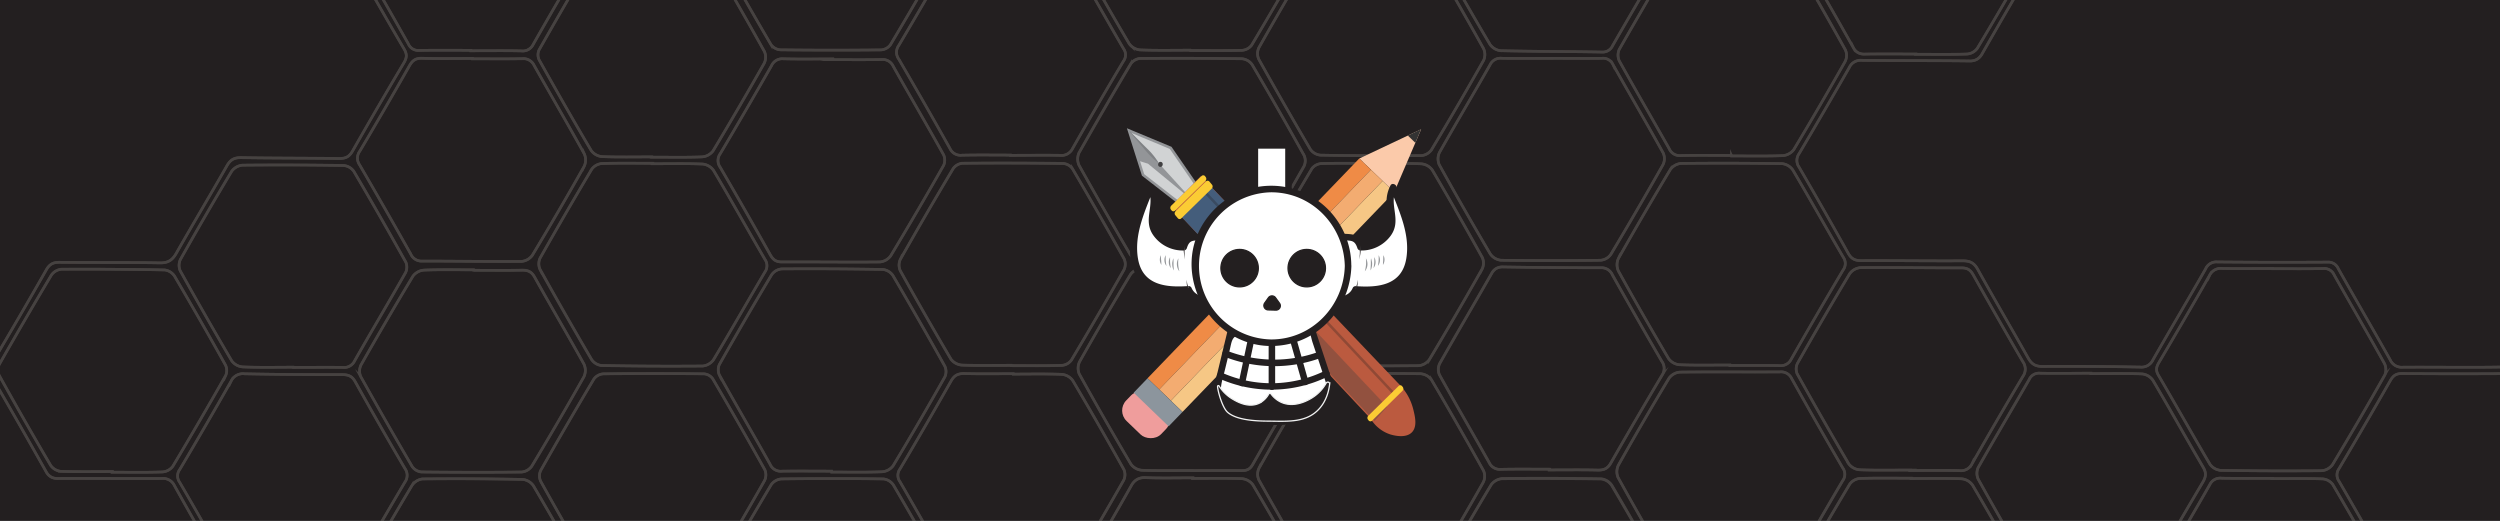 <svg id="Calque_1" data-name="Calque 1" xmlns="http://www.w3.org/2000/svg" viewBox="0 0 960 200"><rect x="0" y="0" width="960" height="200" fill="#808080" stroke="none"/><defs><style>.cls-1,.cls-21,.cls-22,.cls-23{fill:#231f20;}.cls-1,.cls-18,.cls-23{stroke:#231f20;}.cls-1,.cls-11,.cls-18,.cls-22,.cls-23,.cls-3{stroke-miterlimit:10;}.cls-2{opacity:0.17;}.cls-18,.cls-3{fill:none;}.cls-3{stroke:#f4eddf;}.cls-4{fill:#fbcaaa;}.cls-5{fill:#333;}.cls-6{fill:#ef8b46;}.cls-7{fill:#f3ac71;}.cls-8{fill:#f6c785;}.cls-9{fill:#ef9d9c;}.cls-10{fill:#8c959d;}.cls-11{fill:#d1d3d4;stroke:#939598;}.cls-12{fill:#939598;}.cls-13{fill:#808285;}.cls-14,.cls-16{fill:#414042;}.cls-15{fill:#bb5a3f;}.cls-16{opacity:0.33;}.cls-17{fill:#445d7b;}.cls-18{opacity:0.28;}.cls-19{fill:#fbcc34;}.cls-20{fill:#fff;}.cls-22{stroke:#f1f2f2;}.cls-22,.cls-23{stroke-width:0.5px;}</style></defs><title>Sans titre - 1</title><rect class="cls-1" x="-165.5" y="-20.52" width="1281" height="652.99"/><g class="cls-2"><path class="cls-3" d="M433.39,505.94H-5.16V-182.55h994.3v364c-.73-1-1.55-2-2.17-3.11-6.37-11.09-12.81-22.13-19-33.33-1.61-2.94-3.32-4.15-6.84-4.09-12.8.24-25.61,0-38.41.08a4.82,4.82,0,0,1-4.87-2.79c-6.58-11.7-13.32-23.28-19.93-35a4.17,4.17,0,0,0-4.18-2.56q-21.15.13-42.3-.06a4.49,4.49,0,0,0-4.51,2.7c-6.67,11.64-13.52,23.21-20.18,34.86a4.8,4.8,0,0,1-4.87,2.81c-12.55-.21-25.1-.33-37.65-.25-2.75,0-4.13-1-5.43-3.26-6.39-11.37-13-22.62-19.34-34-1.39-2.52-3-3.31-5.77-3.29-12.94.08-25.88-.12-38.81-.06-2.49,0-3.94-.64-5.19-2.89q-9.26-16.59-18.83-33a4.37,4.37,0,0,1,0-5.21q9.75-16.49,19.28-33.15A4.79,4.79,0,0,1,715,23.14c13.71.16,27.42.07,41.13.25a5.06,5.06,0,0,0,5.14-3q10.26-18,20.81-35.84a4.08,4.08,0,0,0,.09-4.86q-10.5-18.06-20.73-36.31a4.83,4.83,0,0,0-4.86-2.81c-13.72,0-27.43,0-41.14-.31-2.76-.06-4.1,1-5.4,3.22-6.38,11.21-13,22.3-19.4,33.53a4.8,4.8,0,0,1-4.84,2.81q-20-.22-40-.08c-2.33,0-3.42-.83-4.49-2.74-6.46-11.48-12.94-22.93-19.63-34.3-1.25-2.11-1.07-3.54.13-5.55,6.73-11.32,13.25-22.77,20-34.09a4.8,4.8,0,0,0,.11-5.6q-10.54-18-20.79-36.26a4.51,4.51,0,0,0-4.59-2.58c-13.06.09-26.13-.07-39.19.08-2.81,0-4.36-.78-5.75-3.27-6.39-11.52-13-22.89-19.51-34.36-1.06-1.89-2.19-2.77-4.51-2.76q-21,.13-41.91-.09a4.56,4.56,0,0,0-4.58,2.59C494.47-167.54,487.6-156,481-144.31c-1.26,2.2-2.58,3-5.14,3-13.06-.18-26.13-.07-39.2-.25a5.14,5.14,0,0,0-5.16,3c-6.64,11.64-13.52,23.21-20.18,34.88a4.77,4.77,0,0,1-4.84,2.78c-12.94-.15-25.87,0-38.81-.2a4.85,4.85,0,0,0-4.89,2.77C356.29-87,349.61-75.87,343.17-64.5c-1.49,2.63-3.07,3.82-6.3,3.75-12-.32-24.06-.37-36.08-.28-2.88,0-4.33-1-5.69-3.45-6.21-11.16-12.75-22.16-19-33.38-1.33-2.41-2.83-3.1-5.43-3.1-12.81.08-25.62-.15-38.41,0-3.2,0-4.78-1.11-6.25-3.76-6.28-11.28-12.83-22.41-19.15-33.68a4.78,4.78,0,0,0-4.81-2.88q-20.74.09-41.52-.15a4.81,4.81,0,0,0-4.81,2.85c-6.53,11.42-13.23,22.78-19.77,34.24-1.37,2.4-2.81,3.42-5.71,3.37-12.93-.19-25.87,0-38.81-.15-2.45,0-3.93.54-5.24,2.83-6.81,12-13.8,23.91-20.85,35.82a4.44,4.44,0,0,0,0,5.2Q75.88-39.36,86-21.28c1.35,2.43,2.93,3.05,5.51,3.05,13.07-.06,26.13.11,39.2.07a4.82,4.82,0,0,1,4.87,2.79q9.65,17.24,19.65,34.28c1.16,2,1,3.36-.13,5.24Q145.07,41,135.38,58c-1.28,2.25-2.71,2.94-5.21,2.91-12.55-.21-25.1-.12-37.64-.35-2.72,0-4.11.88-5.44,3.19C80.72,75,74.08,86,67.69,97.26c-1.51,2.64-3.15,3.76-6.33,3.7-12.8-.23-25.62-.07-38.42-.23-2.51,0-3.88.67-5.18,2.92q-10.23,18-20.85,35.83a4.46,4.46,0,0,0-.06,5.25Q7.38,162.79,17.63,181a4.78,4.78,0,0,0,4.88,2.74c13.19-.09,26.39.07,39.58,0A4.83,4.83,0,0,1,67,186.53q9.26,16.56,18.83,32.95c1.34,2.29,1.43,4,0,6.31C79.12,237,72.7,248.34,66,259.53c-1.36,2.29-1.48,3.89-.09,6.29q10.41,17.7,20.4,35.65a4.8,4.8,0,0,0,4.88,2.76c13.2-.08,26.39.07,39.59,0a4.88,4.88,0,0,1,4.89,2.78q9.67,17.24,19.65,34.29c1.22,2.09,1.07,3.62-.12,5.63-6.72,11.33-13.25,22.77-20,34.09-1.21,2-1.33,3.47-.11,5.56q10.45,17.85,20.59,36a4.75,4.75,0,0,0,4.82,2.79c13.2-.07,26.39.12,39.59,0a5.14,5.14,0,0,1,5.14,3c6.37,11.38,13,22.63,19.35,34,1.26,2.23,2.56,3.29,5.33,3.27,13.71-.13,27.42-.06,41.14.12a5,5,0,0,0,5.14-3c6.58-11.57,13.38-23,20-34.54a4.83,4.83,0,0,1,4.89-2.84q18.81.33,37.64.29c2.46,0,3.64,1,4.76,3,6.39,11.37,13,22.64,19.35,34a4.77,4.77,0,0,0,4.85,2.83c10.73-.1,21.52.67,32.19-.18,8.26-.66,12.73,2.06,16.3,9.48C421.24,485.52,427.58,495.6,433.39,505.94Z"/><path class="cls-3" d="M989.14,183.82V505.94H757.84c7.36-12.6,14.74-25.17,22-37.82a4.49,4.49,0,0,1,4.55-2.58c13.2.14,26.39.07,39.59.23,2.33,0,3.73-.54,4.93-2.65q10.27-18,20.85-35.82a4.8,4.8,0,0,0,.05-5.62C843,409.86,836.11,398,829.46,386c-1.35-2.42-2.9-3.11-5.5-3.11-12.93,0-25.87-.17-38.81-.13-2.61,0-4.19-.65-5.52-3q-9.69-17.43-19.78-34.66a4.44,4.44,0,0,1,0-5.2q9.71-16.29,19.09-32.82c1.34-2.37,2.9-3.05,5.5-3,12.94.15,25.87,0,38.81.17,2.71,0,4.09-.87,5.44-3.2,6.56-11.56,13.37-23,20-34.54a4.77,4.77,0,0,1,4.87-2.76c13.07.14,26.14,0,39.2.18a4.84,4.84,0,0,0,4.87-2.81c6.39-11.21,13-22.29,19.4-33.54,1.64-2.91,3.34-4.17,6.89-4.07,12.66.36,25.35.22,38,.46,2.57,0,3.88-.78,5.14-3,6-10.56,12.15-21,18.3-31.48C986.47,187.52,987.86,185.7,989.14,183.82Z"/><path class="cls-3" d="M989.14,183.82c-1.28,1.88-2.67,3.7-3.83,5.66-6.15,10.46-12.31,21-18.3,31.48-1.25,2.2-2.57,3-5.14,3-12.66-.24-25.35-.09-38-.45-3.55-.1-5.25,1.16-6.88,4.06-6.35,11.26-13,22.33-19.41,33.55a4.81,4.81,0,0,1-4.87,2.8c-13.06-.14-26.13,0-39.19-.18a4.86,4.86,0,0,0-4.88,2.77c-6.6,11.55-13.41,23-20,34.54-1.32,2.33-2.7,3.23-5.43,3.2-12.93-.17-25.87,0-38.81-.17-2.61,0-4.17.65-5.51,3q-9.32,16.53-19.08,32.83a4.37,4.37,0,0,0,0,5.2q10.05,17.24,19.77,34.66c1.33,2.39,2.92,3.05,5.52,3,12.93-.05,25.87.16,38.81.13,2.6,0,4.16.68,5.51,3.11,6.65,12,13.49,23.82,20.39,35.64a4.8,4.8,0,0,1,0,5.62q-10.57,17.85-20.86,35.82c-1.2,2.11-2.6,2.68-4.93,2.65-13.19-.17-26.39-.1-39.58-.24a4.51,4.51,0,0,0-4.56,2.59c-7.28,12.64-14.68,25.22-22.05,37.82H709.66a3.44,3.44,0,0,0-.18-1.11C702.37,492.42,695.3,480,688,467.62a5.3,5.3,0,0,0-4-1.95q-20-.24-39.93-.07a4.76,4.76,0,0,1-4.83-2.8c-6.57-11.69-13.32-23.28-19.9-35a4.51,4.51,0,0,0-4.55-2.62q-18.63.17-37.21,0a4.86,4.86,0,0,0-4.86,2.78c-6.72,11.76-13.65,23.4-20.38,35.16a4.49,4.49,0,0,1-4.54,2.6c-13.3-.12-26.62-.17-39.93,0a5.69,5.69,0,0,0-4.23,2.17c-7.54,12.63-14.85,25.38-22.24,38.1H433.34c-5.81-10.34-12.15-20.41-17.23-31.09-3.53-7.43-8-10.15-16.3-9.49-10.67.85-21.46.08-32.19.19a4.79,4.79,0,0,1-4.84-2.84c-6.4-11.36-13-22.63-19.35-34-1.13-2-2.33-3-4.77-3q-18.81,0-37.64-.28a4.81,4.81,0,0,0-4.89,2.83c-6.61,11.54-13.4,23-20,34.54a5,5,0,0,1-5.14,3c-13.71-.18-27.42-.25-41.14-.12-2.77,0-4.07-1-5.32-3.26-6.39-11.38-13-22.63-19.36-34a5.08,5.08,0,0,0-5.14-3c-13.2.08-26.39-.11-39.59,0a4.76,4.76,0,0,1-4.82-2.8q-10.14-18.08-20.59-36c-1.22-2.09-1.09-3.53.11-5.56,6.74-11.32,13.26-22.76,20-34.09a4.85,4.85,0,0,0,.11-5.63q-10-17.07-19.65-34.28a4.82,4.82,0,0,0-4.89-2.79c-13.2.08-26.39-.07-39.59,0a4.8,4.8,0,0,1-4.88-2.76q-9.92-18-20.3-35.73c-1.39-2.37-1.27-4,.1-6.29,6.69-11.19,13.1-22.55,19.8-33.75,1.4-2.33,1.31-4,0-6.3q-9.6-16.38-18.84-33a4.76,4.76,0,0,0-4.88-2.74c-13.2.09-26.39-.07-39.59,0-2.33,0-3.7-.64-4.88-2.74Q7.41,162.76-3.13,144.7a4.44,4.44,0,0,1,.06-5.24q10.59-17.85,20.85-35.83c1.27-2.25,2.67-2.95,5.19-2.92,12.8.16,25.61,0,38.41.23,3.18.06,4.83-1.06,6.33-3.71,6.38-11.23,13-22.31,19.41-33.54,1.31-2.33,2.7-3.23,5.43-3.18,12.54.23,25.1.14,37.64.34,2.51,0,3.93-.65,5.22-2.9q9.65-17,19.67-33.82c1.11-1.89,1.3-3.25.13-5.25q-10-17.07-19.65-34.27a4.8,4.8,0,0,0-4.87-2.8c-13.07.05-26.13-.12-39.19-.07-2.59,0-4.16-.62-5.51-3q-10.15-18.06-20.63-36a4.44,4.44,0,0,1,0-5.2Q76-80.32,86.25-98.29c1.3-2.33,2.79-2.86,5.24-2.83,12.93.11,25.87,0,38.81.15,2.89,0,4.34-1,5.7-3.37,6.54-11.46,13.24-22.82,19.73-34.23,1.16-2,2.39-2.88,4.81-2.85q20.76.28,41.52.15a4.82,4.82,0,0,1,4.81,2.89C213.19-127.12,219.74-116,226-104.7c1.47,2.64,3,3.8,6.25,3.75,12.8-.17,25.61.06,38.41,0,2.62,0,4.12.7,5.43,3.11,6.21,11.18,12.72,22.18,18.95,33.38C296.42-62,297.87-61,300.75-61q18-.12,36.09.28c3.22.08,4.8-1.12,6.29-3.74,6.44-11.35,13.12-22.56,19.58-33.89a4.79,4.79,0,0,1,4.88-2.76c12.94.15,25.87,0,38.81.19a4.8,4.8,0,0,0,4.84-2.78c6.66-11.64,13.54-23.2,20.18-34.88a5.06,5.06,0,0,1,5.16-3c13.07.18,26.14.07,39.2.26a5.07,5.07,0,0,0,5.14-3c6.64-11.64,13.51-23.22,20.18-34.87a4.54,4.54,0,0,1,4.58-2.59q21,.19,41.92.09c2.32,0,3.44.86,4.51,2.76,6.46,11.47,13.11,22.84,19.5,34.36,1.39,2.5,2.94,3.3,5.75,3.27,13.07-.15,26.13,0,39.19-.08a4.52,4.52,0,0,1,4.59,2.58q10.25,18.24,20.79,36.31a4.77,4.77,0,0,1-.11,5.59c-6.72,11.33-13.24,22.78-20,34.09-1.2,2-1.38,3.44-.13,5.55q10,17.06,19.63,34.29c1.07,1.91,2.19,2.76,4.49,2.74q20-.15,40,.08a4.84,4.84,0,0,0,4.84-2.81c6.4-11.22,13-22.31,19.41-33.53,1.29-2.27,2.63-3.27,5.39-3.22,13.71.26,27.42.33,41.14.32a4.82,4.82,0,0,1,4.86,2.8q10.23,18.24,20.76,36.32a4.06,4.06,0,0,1-.09,4.86Q771.57,2.46,761.27,20.44c-1.25,2.19-2.57,3-5.13,3-13.72-.18-27.43-.09-41.14-.24A4.83,4.83,0,0,0,710.11,26Q700.62,42.57,690.85,59a4.48,4.48,0,0,0,0,5.21q9.54,16.41,18.83,33c1.25,2.25,2.71,2.91,5.19,2.89,12.93-.06,25.87.14,38.81.06,2.79,0,4.38.77,5.78,3.29,6.32,11.4,12.94,22.65,19.33,34,1.28,2.26,2.66,3.27,5.44,3.26,12.55-.08,25.09,0,37.64.25a4.84,4.84,0,0,0,4.88-2.81c6.67-11.64,13.52-23.2,20.18-34.86a4.47,4.47,0,0,1,4.51-2.7q21.15.19,42.3.06a4.16,4.16,0,0,1,4.18,2.56c6.6,11.7,13.35,23.29,19.93,35a4.78,4.78,0,0,0,4.87,2.79c12.8-.09,25.61.16,38.41-.08,3.52-.06,5.22,1.15,6.84,4.09,6.21,11.2,12.62,22.24,19,33.33.63,1.09,1.45,2.08,2.18,3.11ZM735.65,20.75v.07c6.6,0,13.2.12,19.79-.1a5.46,5.46,0,0,0,3.88-2.22q10.15-16.93,19.91-34.15a5.34,5.34,0,0,0,.1-4.44c-6.44-11.49-13.09-22.86-19.55-34.33a4.19,4.19,0,0,0-4.23-2.49q-19.59.1-39.18-.11a4.46,4.46,0,0,0-4.56,2.61q-9.59,16.81-19.48,33.47c-1.11,1.88-1.29,3.27-.12,5.26q9.9,16.88,19.45,33.94a4.43,4.43,0,0,0,4.59,2.53C722.72,20.67,729.19,20.75,735.65,20.75ZM43.1,181.09v.24c6.46,0,12.93.13,19.41-.1a5.44,5.44,0,0,0,3.88-2.17q10.29-17.26,20.26-34.78a4.83,4.83,0,0,0,0-4Q77,123,67,106a5.36,5.36,0,0,0-3.8-2.33q-19.77-.39-39.54-.28a5.37,5.37,0,0,0-3.89,2.22Q9.57,122.68-.28,140a5,5,0,0,0,0,4.12q9.68,17.43,19.78,34.6A5.42,5.42,0,0,0,23.33,181C29.91,181.22,36.51,181.09,43.1,181.09Zm553.26-239v-.3c-6.59,0-13.19-.14-19.77.1a5.87,5.87,0,0,0-4.19,2.33q-10.2,16.88-19.92,34.06a5.32,5.32,0,0,0,0,4.45Q562.1,0,572.14,17a5.77,5.77,0,0,0,4.1,2.46c12.92.3,25.84.29,38.81.52a4.25,4.25,0,0,0,4.24-2.49C625.9,6,632.67-5.47,639.23-17a5.27,5.27,0,0,0,.11-4.38q-9.51-17.07-19.45-33.91a5.84,5.84,0,0,0-4.1-2.44C609.3-58,602.82-57.88,596.36-57.88ZM181.6-138.52v-.28c-6.59,0-13.19-.14-19.76.11a5.85,5.85,0,0,0-4.19,2.33c-6.72,11.16-13.19,22.51-19.83,33.69a4.5,4.5,0,0,0,.07,5.28q9.75,16.73,19.23,33.58A4.89,4.89,0,0,0,162-60.93q19,0,38,.28a4.84,4.84,0,0,0,4.82-2.87q9.69-17,19.69-33.78a4.46,4.46,0,0,0,0-5.21q-9.66-16.55-19-33.26a4.71,4.71,0,0,0-4.86-2.76C194.27-138.43,187.94-138.52,181.6-138.52ZM457.35,503.11v.3c6.46,0,12.92-.12,19.4.06a4.8,4.8,0,0,0,4.86-2.8q9.5-16.65,19.31-33.1c1.34-2.23,1.14-3.79-.08-5.9q-9.66-16.53-19-33.24a4.82,4.82,0,0,0-4.87-2.78q-19,0-38-.37c-2.16,0-3.51.52-4.66,2.5q-9.78,17.14-19.85,34.16a4.47,4.47,0,0,0,0,5.24q9.68,16.54,19,33.26a4.78,4.78,0,0,0,4.92,2.75C444.68,503,451,503.11,457.35,503.11ZM595.41-61.27V-61c6.46,0,12.92-.09,19.4.06a4.6,4.6,0,0,0,4.66-2.56c6.53-11.44,13.24-22.76,19.72-34.22a5.24,5.24,0,0,0-.05-4.35q-9.6-17.26-19.61-34.27a5.74,5.74,0,0,0-4.13-2.42c-12.92-.24-25.85-.14-38.77-.31-2.33,0-3.41.91-4.48,2.77-6.5,11.3-13.2,22.51-19.59,33.83a5.73,5.73,0,0,0-.07,4.79Q562-80.6,571.89-63.75a5.9,5.9,0,0,0,4.17,2.38C582.48-61.13,588.94-61.27,595.41-61.27ZM526.86-179.12v-.19c-6.59,0-13.19-.15-19.79.11a5.8,5.8,0,0,0-4.14,2.33q-10.1,16.74-19.7,33.8a5.73,5.73,0,0,0-.09,4.79Q492.73-121,502.77-104a5.44,5.44,0,0,0,3.88,2.22c12.93.27,25.87.25,38.81.47a4.52,4.52,0,0,0,4.54-2.67c6.48-11.32,13.2-22.51,19.58-33.88a6.21,6.21,0,0,0,.07-5.13q-9.36-17-19.24-33.62a5.84,5.84,0,0,0-4.14-2.43C539.8-179.26,533.33-179.12,526.86-179.12Zm207,682.4v.2c6.59,0,13.19.12,19.77-.1a5.4,5.4,0,0,0,3.88-2.14q10.25-17.07,20.08-34.45a4.9,4.9,0,0,0,0-4.07q-9.74-17.4-19.84-34.57a5.32,5.32,0,0,0-3.81-2.24c-12.93-.27-25.85-.26-38.78-.47a4.66,4.66,0,0,0-4.65,2.58q-9.81,17.13-19.86,34.15a4.13,4.13,0,0,0,0,4.87q9.76,16.71,19.22,33.6a4.78,4.78,0,0,0,4.94,2.72C721.24,503.2,727.58,503.28,733.91,503.28Zm-.38-322.77v.16c6.34,0,12.67-.11,19,.06a4.73,4.73,0,0,0,4.86-2.79q9.57-16.81,19.48-33.44a4.79,4.79,0,0,0-.06-5.6q-9.64-16.56-19-33.26c-1.06-1.89-2.19-2.78-4.5-2.77-12.92,0-25.84-.2-38.8-.11a5.79,5.79,0,0,0-4.2,2.33Q700,122.16,690.21,139.53a4.83,4.83,0,0,0-.11,4q9.75,17.4,19.84,34.59a5.81,5.81,0,0,0,4.21,2.27c6.45.24,12.93.1,19.38.1Zm70,282.67v.07c6.33,0,12.67-.11,19,.06a4.74,4.74,0,0,0,4.92-2.67c6.45-11.32,13.12-22.51,19.51-33.87a5.71,5.71,0,0,0,0-4.75q-9.5-17.07-19.41-33.91a5.72,5.72,0,0,0-4.11-2.41q-19.58-.33-39.15-.12a5.71,5.71,0,0,0-4.06,2.45q-10.1,16.75-19.69,33.77a5.77,5.77,0,0,0-.14,4.79q9.57,17.27,19.62,34.24a5.87,5.87,0,0,0,4.21,2.25C790.66,463.32,797.1,463.18,803.57,463.18ZM181.44,345.25v-.06c-6.59,0-13.19-.1-19.77.08a5.06,5.06,0,0,0-3.64,1.91Q147.8,364.27,138,381.64a5.32,5.32,0,0,0,0,4.45c6.41,11.5,13,22.86,19.53,34.33a4.13,4.13,0,0,0,4.21,2.48q19.4-.13,38.8.08a4.61,4.61,0,0,0,4.55-2.64q9.67-17,19.68-33.79a4.44,4.44,0,0,0-.09-5.2q-9.73-16.73-19.23-33.59a4.42,4.42,0,0,0-4.58-2.56C194.37,345.33,187.91,345.25,181.44,345.25Zm-.36-3.17v.07c6.59,0,13.19.12,19.77-.1a5.37,5.37,0,0,0,3.84-2.17q10.25-17.08,20.08-34.43a4.87,4.87,0,0,0-.09-4Q215,284,204.88,266.82a5.32,5.32,0,0,0-3.88-2.2q-19.58-.3-39.15-.13a5.38,5.38,0,0,0-3.88,2.12q-10.26,17.08-20.08,34.44a5.37,5.37,0,0,0,0,4.47q9.6,17.26,19.62,34.26a5.38,5.38,0,0,0,3.88,2.2C167.89,342.2,174.49,342.08,181.08,342.08ZM872.73,103.16v-.07c-6.46,0-12.93.1-19.41,0a4.73,4.73,0,0,0-4.89,2.72c-6.38,11.23-12.9,22.37-19.47,33.46-1,1.75-1.21,3-.12,4.86,6.65,11.36,13.08,22.85,19.77,34.16a5.69,5.69,0,0,0,4.11,2.32q19.39.34,38.76.14a5.75,5.75,0,0,0,4.18-2.32q10.27-17.08,20.08-34.45a5.3,5.3,0,0,0-.12-4.39c-6.33-11.38-12.9-22.64-19.3-34a4.14,4.14,0,0,0-4.23-2.5c-6.43.21-12.9.11-19.36.11Zm-760.67,121v0c-6.46,0-12.93.1-19.41,0a4.45,4.45,0,0,0-4.56,2.62q-9.61,16.78-19.48,33.45a4.54,4.54,0,0,0,0,5.24c6.55,11.26,12.92,22.62,19.54,33.84a5.7,5.7,0,0,0,4.08,2.44q19.56.3,39.14.05a5.33,5.33,0,0,0,3.88-2.18c6.77-11.29,13.29-22.71,20-34a4.58,4.58,0,0,0,0-5.29q-9.75-16.69-19.2-33.58c-1.14-2-2.5-2.54-4.66-2.5-6.46.09-12.91,0-19.37,0Zm552.8-164.5v.23c6.6,0,13.2.14,19.79-.11a5.86,5.86,0,0,0,4.16-2.33q10.1-16.77,19.7-33.8a5.3,5.3,0,0,0,.13-4.44Q699,1.92,689-15.09a5.8,5.8,0,0,0-4.12-2.46c-12.93-.26-25.87-.22-38.81-.39a4.25,4.25,0,0,0-4.3,2.38c-6.62,11.55-13.41,23-20,34.55a5.32,5.32,0,0,0,.05,4.4C628.1,34.67,634.61,45.83,641,57.08a4.41,4.41,0,0,0,4.5,2.66c6.44-.17,12.91-.06,19.37-.06ZM250.59,463.18v.07c6.46,0,12.93-.11,19.41.06a4.46,4.46,0,0,0,4.52-2.68q9.62-16.78,19.49-33.44A4.43,4.43,0,0,0,294,422q-9.85-16.87-19.4-33.92a4.15,4.15,0,0,0-4.2-2.51q-19.4.14-38.77,0a4.56,4.56,0,0,0-4.55,2.65q-9.72,17-19.66,33.8c-1,1.72-1.27,3-.15,4.86q9.89,16.86,19.4,33.93c1.12,2,2.46,2.54,4.61,2.5C237.67,463.1,244.13,463.18,250.59,463.18ZM180.79,19.31v.18c6.46,0,12.92-.09,19.4.05A4.45,4.45,0,0,0,204.78,17Q214.36.14,224.27-16.46a4.5,4.5,0,0,0-.07-5.27q-9.84-16.89-19.4-33.94a4.48,4.48,0,0,0-4.51-2.67q-19.18.15-38.39,0a4.49,4.49,0,0,0-4.51,2.69q-9.82,17.13-19.89,34.11c-1.11,1.86-.92,3.1.08,4.85Q147.3,0,156.81,16.86A4.11,4.11,0,0,0,161,19.35C167.59,19.23,174.19,19.31,180.79,19.31ZM941.28,221.12v.13c6.59,0,13.2.14,19.77-.11a5.79,5.79,0,0,0,4.11-2.39Q975.24,202,984.85,185a5.72,5.72,0,0,0,.09-4.77c-6.39-11.51-13.06-22.86-19.51-34.33a4.17,4.17,0,0,0-4.27-2.4c-12.92.08-25.86.09-38.81-.05-2.33,0-3.42.88-4.48,2.72q-9.74,17-19.68,33.79a4.13,4.13,0,0,0,0,4.87c6.56,11.26,12.93,22.63,19.56,33.85a5.74,5.74,0,0,0,4.11,2.33c6.48.25,13,.11,19.42.11ZM111.26-21v.23c6.46,0,12.94.16,19.4-.12a6.29,6.29,0,0,0,4.5-2.48C142-34.64,148.55-46,155.07-57.48a4.94,4.94,0,0,0,.17-4.07q-9.81-17.58-20-34.93a5,5,0,0,0-3.62-2q-19.79-.27-39.59-.08a5.35,5.35,0,0,0-3.8,2.27Q78-79.21,68.12-61.84a5,5,0,0,0,0,4.07c6.45,11.48,13.1,22.85,19.55,34.32a4.12,4.12,0,0,0,4.2,2.51C98.33-21.09,104.8-21,111.26-21ZM319.32,180.92v.34c6.47,0,12.94.14,19.41-.11a5.83,5.83,0,0,0,4.18-2.28Q353.1,162,362.8,144.72a4.92,4.92,0,0,0,0-4.08q-9.81-17.53-20-34.94a5.43,5.43,0,0,0-3.88-2.24q-19.41-.36-38.81-.21a5.34,5.34,0,0,0-3.83,2.25Q286,122.57,276.21,140a4.83,4.83,0,0,0,0,4c6.42,11.49,13.07,22.84,19.5,34.33a4.42,4.42,0,0,0,4.55,2.61C306.65,180.84,313,180.92,319.32,180.92Zm414.62,2.84v-.14c-6.59,0-13.2-.13-19.77.09a5.39,5.39,0,0,0-3.88,2.16Q700.14,202.81,690.41,220a5.25,5.25,0,0,0,0,4.42c6.47,11.61,13.19,23.07,19.71,34.65,1.06,1.89,2.28,2.37,4.3,2.33,12.79-.06,25.61-.06,38.38.07a4.52,4.52,0,0,0,4.52-2.65q9.61-16.8,19.48-33.45c1.09-1.85,1.36-3.28.18-5.29-6.58-11.24-12.93-22.62-19.56-33.83a5.82,5.82,0,0,0-4.12-2.4C746.87,183.62,740.4,183.76,733.94,183.76Zm138.57.05v-.12c-6.47,0-12.93.07-19.4-.05a4.46,4.46,0,0,0-4.61,2.54C842.05,197.5,835.38,208.69,829,220a5.33,5.33,0,0,0-.09,4.42q9.69,17.42,19.81,34.59a5.32,5.32,0,0,0,3.88,2.23q19.58.28,39.16.07a5.29,5.29,0,0,0,3.88-2.15q10.15-16.92,19.88-34.11a5.29,5.29,0,0,0,.09-4.37q-9.67-17.42-19.79-34.6a5.38,5.38,0,0,0-3.88-2.2C885.43,183.68,879,183.81,872.51,183.81ZM389,302.14v.16c6.33,0,12.66-.08,19,.05a4.46,4.46,0,0,0,4.61-2.55c6.46-11.31,13.13-22.51,19.56-33.83a4.79,4.79,0,0,0,0-4c-6.48-11.6-13.2-23.08-19.69-34.65a4.57,4.57,0,0,0-4.52-2.75c-12.79,0-25.61-.18-38.37-.11a5.33,5.33,0,0,0-3.88,2.15Q355.46,243.66,345.64,261a4.83,4.83,0,0,0,0,4.07q9.71,17.4,19.81,34.58a5.8,5.8,0,0,0,4.17,2.37C376.08,302.29,382.55,302.14,389,302.14Zm413.72-.46v.11c6.59,0,13.19.09,19.76-.08a4.93,4.93,0,0,0,3.7-1.77q10.34-17.28,20.27-34.79a4.54,4.54,0,0,0,0-3.78q-9.93-17.73-20.19-35.27a4.53,4.53,0,0,0-3.26-1.93q-19.75-.3-39.58-.21a5,5,0,0,0-3.63,2q-10.32,17.28-20.25,34.79a4.89,4.89,0,0,0,0,4.1c6.41,11.49,13.05,22.86,19.5,34.32a4.48,4.48,0,0,0,4.6,2.57c6.42-.13,12.75-.05,19.08-.05Zm-68,43.57v-.06c-6.58,0-13.19-.13-19.76.1a5.35,5.35,0,0,0-3.81,2.2c-6.77,11.27-13.42,22.63-19.86,34.09a6.25,6.25,0,0,0,.15,5.13c6.21,11.28,12.77,22.41,19.06,33.66,1.13,2,2.48,2.51,4.66,2.5,12.66-.06,25.32-.06,38,.07a4.83,4.83,0,0,0,4.88-2.73q9.67-17,19.68-33.76a4.5,4.5,0,0,0,0-5.27q-9.66-16.53-19-33.24a4.71,4.71,0,0,0-4.89-2.74C747.45,345.34,741.12,345.25,734.77,345.25Zm-69.34,40.26v-.22c-6.47,0-12.93-.16-19.41.12a6.36,6.36,0,0,0-4.47,2.54q-10.2,16.91-19.88,34.1a5.24,5.24,0,0,0-.06,4.4q9.5,17.07,19.4,33.91a6.23,6.23,0,0,0,4.46,2.55c12.79.25,25.61.14,38.38.31a4.58,4.58,0,0,0,4.55-2.64c6.55-11.42,13.25-22.75,19.74-34.19a5.28,5.28,0,0,0,.07-4.35c-6.34-11.4-12.93-22.63-19.28-34a4.41,4.41,0,0,0-4.57-2.56c-6.25.12-12.59,0-18.91,0ZM802.82,143.45v-.13c-6.46,0-12.92.09-19.41,0a4.14,4.14,0,0,0-4.24,2.44C772.69,157,766,168.22,759.6,179.52a5.32,5.32,0,0,0,0,4.45q9.69,17.42,19.81,34.57A5.7,5.7,0,0,0,783.5,221c12.79.19,25.58.07,38.37.17a4.47,4.47,0,0,0,4.54-2.59q9.6-16.8,19.47-33.43c1.19-2,1.38-3.52.15-5.63-6.52-11.12-12.8-22.39-19.36-33.49a5.8,5.8,0,0,0-4.12-2.42c-6.52-.25-13.11-.11-19.7-.11ZM111.89,221.19v.4c6.34,0,12.68-.1,19,.06a4.8,4.8,0,0,0,4.94-2.71q9.69-17,19.68-33.82a4.44,4.44,0,0,0,0-5.21q-9.69-16.54-19.06-33.28c-1.19-2.14-2.57-2.75-4.89-2.76-12.54,0-25.09-.08-37.64-.33a5,5,0,0,0-5.2,2.9q-9.66,17-19.67,33.82a4.13,4.13,0,0,0-.08,4.88c6.51,11.14,12.81,22.42,19.4,33.54a5.78,5.78,0,0,0,4.14,2.39C99,221.35,105.42,221.19,111.89,221.19Zm69.56-198.6v-.17c-6.46,0-12.93.13-19.41-.07-2.43-.07-3.65.78-4.81,2.84Q147.84,41.69,138.16,58a4.47,4.47,0,0,0-.11,5.24q10,17.07,19.64,34.26a4.53,4.53,0,0,0,4.51,2.73c12.67,0,25.34.22,38,.13A5.69,5.69,0,0,0,204.4,98q10.2-16.92,19.91-34.15a5.78,5.78,0,0,0,.06-4.78c-6.31-11.4-12.9-22.66-19.28-34a4.51,4.51,0,0,0-4.66-2.56C194.12,22.65,187.79,22.59,181.45,22.59ZM249.51-20.7v.25c6.33,0,12.67.14,19-.1a5.91,5.91,0,0,0,4.16-2.33q10.59-17.59,20.7-35.44a5,5,0,0,0,0-4.09Q283.92-79.34,274.11-96a4.92,4.92,0,0,0-3.5-2.14q-19.78-.36-39.59-.28a5.33,5.33,0,0,0-3.88,2.21q-10.23,17.07-20.06,34.46a5.29,5.29,0,0,0-.08,4.42q9.6,17.24,19.64,34.25a5.81,5.81,0,0,0,4.21,2.33C237.09-20.55,243.3-20.7,249.51-20.7Zm276.63-78v-.06c-6.21,0-12.42.11-18.63-.06-2.33-.06-3.74.56-4.93,2.66C496.25-85,489.69-74,483.44-62.91a6.18,6.18,0,0,0-.15,5.15c6.36,11.52,13,22.87,19.48,34.35A4.18,4.18,0,0,0,507.06-21c12.93-.07,25.87.07,38.81-.07a5.33,5.33,0,0,0,3.88-2.12q10.17-16.94,19.91-34.16a5.28,5.28,0,0,0-.07-4.4Q559.9-79.21,549.78-96.4a5.34,5.34,0,0,0-3.88-2.19C539.33-98.79,532.73-98.66,526.14-98.66ZM250.76,305v-.11c-6.34,0-12.68.08-19,0-2.14,0-3.5.45-4.66,2.47q-9.65,17-19.66,33.78a4.14,4.14,0,0,0,.06,4.87q9.84,16.91,19.41,34a4.52,4.52,0,0,0,4.55,2.66q19.22-.07,38.42.16a4.5,4.5,0,0,0,4.56-2.63q9.6-16.83,19.5-33.48a4.13,4.13,0,0,0,.06-4.87q-10-17.07-19.64-34.28a4.47,4.47,0,0,0-4.6-2.58C263.44,305.1,257.1,305,250.76,305Zm482.92,36.6v.29c6.33,0,12.68-.09,19,0a4.55,4.55,0,0,0,4.66-2.55c6.47-11.31,13.19-22.51,19.58-33.86a5.37,5.37,0,0,0,.1-4.47q-9.71-17.43-19.84-34.61a5.42,5.42,0,0,0-3.88-2.29q-19.59-.37-39.18-.24a4.86,4.86,0,0,0-3.59,2q-10.14,16.95-19.88,34.15a5.29,5.29,0,0,0,.05,4.42q9.69,17.43,19.83,34.62a5.89,5.89,0,0,0,4.13,2.41c6.33.25,12.67.1,19,.1ZM388.37-98.64v-.06c-6.6,0-13.2-.1-19.79.08a5,5,0,0,0-3.65,1.87Q354.58-79.45,344.64-62a4.44,4.44,0,0,0,0,3.74q9.84,17.58,20,34.93a4.9,4.9,0,0,0,3.54,2.11q19.79.25,39.58.07a5.31,5.31,0,0,0,3.84-2.24q10-16.76,19.67-33.78a5.3,5.3,0,0,0,.08-4.39q-9.74-17.41-19.86-34.59a5.85,5.85,0,0,0-4.12-2.4C401.05-98.79,394.7-98.64,388.37-98.64Zm68.3,37.26v.11c6.59,0,13.2.13,19.79-.1a5.4,5.4,0,0,0,3.88-2.2q10.23-17.17,20-34.53a4.81,4.81,0,0,0,.06-4q-9.62-17.27-19.64-34.26a5.7,5.7,0,0,0-4.06-2.51q-19.59-.32-39.19-.08a5.8,5.8,0,0,0-4.11,2.42q-10,16.59-19.49,33.46a5.25,5.25,0,0,0-.11,4.37q9.78,17.61,20,35a5.4,5.4,0,0,0,3.88,2.23c6.28.22,12.63.1,19,.1Zm70.22,524.57v.06c6.47,0,12.94-.08,19.41,0,2.16,0,3.46-.49,4.6-2.5q9.48-16.67,19.29-33.15c1.1-1.86,1.28-3.23.12-5.22q-10-17.07-19.63-34.29a4.48,4.48,0,0,0-4.59-2.57q-18.81,0-37.64-.2c-2.33,0-3.73.56-4.94,2.68q-9.67,17-19.69,33.81a4.19,4.19,0,0,0,0,4.88q9.82,16.9,19.4,34c1.13,2,2.47,2.57,4.66,2.53,6.32-.15,12.67-.07,19-.07ZM457.18,100v.18c6.59,0,13.2.13,19.78-.1A5.44,5.44,0,0,0,480.84,98Q491.05,81,500.76,63.86a4.94,4.94,0,0,0,.06-4.12q-9.81-17.58-20-34.93a5.37,5.37,0,0,0-3.88-2.22q-19.57-.3-39.17-.11a4.91,4.91,0,0,0-3.54,2.06q-10.09,17-19.86,34.15a5.82,5.82,0,0,0,0,4.8Q424,80.74,434,97.74A5.32,5.32,0,0,0,437.8,100C444.25,100.16,450.69,100,457.18,100ZM319.6,261.44v.08c6.47,0,12.94.15,19.41-.11a5.83,5.83,0,0,0,4.14-2.4q10.08-16.77,19.67-33.81a5.29,5.29,0,0,0,.06-4.37q-9.7-17.43-19.81-34.63a5.33,5.33,0,0,0-3.81-2.28q-19.59-.25-39.19,0a5.38,5.38,0,0,0-3.88,2.19q-10.14,16.95-19.89,34.15a4.87,4.87,0,0,0-.05,4c6.49,11.64,13.2,23.08,19.71,34.68,1.15,2.06,2.5,2.54,4.66,2.51C306.93,261.37,313.3,261.44,319.6,261.44ZM112.55,141v.06c6.34,0,12.67-.08,19,0a4.47,4.47,0,0,0,4.61-2.53c6.44-11.33,13.11-22.51,19.55-33.87a4.85,4.85,0,0,0,.11-4q-9.83-17.58-20-34.93a5.39,5.39,0,0,0-3.88-2.21q-19.41-.31-38.81-.12a5.78,5.78,0,0,0-4.18,2.33Q78.86,82.53,69.28,99.57a5.24,5.24,0,0,0-.1,4.35q9.7,17.46,19.8,34.64a5.84,5.84,0,0,0,4.15,2.33C99.61,141.17,106.06,141,112.55,141Zm414.2,160.56v.17c6.33,0,12.66-.11,19,.06a4.46,4.46,0,0,0,4.55-2.6q9.62-16.8,19.49-33.43a4.84,4.84,0,0,0-.08-5.62c-6.5-11.15-12.79-22.41-19.35-33.51a5.76,5.76,0,0,0-4.1-2.46c-12.92-.31-25.84-.3-38.75-.53-2.33,0-3.43.82-4.51,2.72-6.41,11.19-13,22.28-19.36,33.5a5.27,5.27,0,0,0-.06,4.36c6.45,11.64,13.19,23.07,19.65,34.67,1.19,2.15,2.61,2.76,4.92,2.72C514.34,301.5,520.55,301.58,526.75,301.58Zm137.48-81.13v.28c6.46,0,12.93.13,19.41-.11a5.92,5.92,0,0,0,4.16-2.37c6.71-11.16,13.16-22.51,19.79-33.7a4.1,4.1,0,0,0,0-4.85q-9.95-17.08-19.58-34.27a4.46,4.46,0,0,0-4.58-2.61c-12.78.08-25.61-.08-38.37.08a5.75,5.75,0,0,0-4.17,2.32q-10,16.58-19.44,33.44a5.69,5.69,0,0,0-.09,4.74Q631,200.82,641.17,218a5.81,5.81,0,0,0,4.12,2.39C651.57,220.58,657.93,220.45,664.23,220.45ZM457.77,180.69h0c6.33,0,12.66-.06,19,0,2,0,3.2-.42,4.28-2.33q9.66-17,19.69-33.77a4.52,4.52,0,0,0-.07-5.27q-9.82-16.89-19.41-33.92A4.17,4.17,0,0,0,477,103c-12.91.07-25.84-.08-38.75.07a5.69,5.69,0,0,0-4.13,2.33q-10,16.58-19.52,33.45a5.69,5.69,0,0,0-.15,4.74q9.66,17.43,19.81,34.58a5.81,5.81,0,0,0,4.12,2.39c6.45.25,12.92.11,19.38.11Zm206.51-40.53v.18c6.34,0,12.68-.08,19,.06a4.47,4.47,0,0,0,4.59-2.57q9.79-17.16,19.88-34.15a4.16,4.16,0,0,0,.07-4.89c-6.51-11.15-12.8-22.42-19.4-33.54a5.74,5.74,0,0,0-4.11-2.41q-19.4-.31-38.81-.09a5.76,5.76,0,0,0-4.12,2.39q-10.18,16.94-19.92,34.12a5.77,5.77,0,0,0,0,4.81q9.38,16.94,19.25,33.6a5.84,5.84,0,0,0,4.16,2.39C651.34,140.31,657.82,140.16,664.28,140.16ZM250.48,62.89v-.16c-6.46,0-12.93-.12-19.4.1A5.45,5.45,0,0,0,227.2,65q-10.14,17-19.85,34.15a5.24,5.24,0,0,0,0,4.38q9.71,17.38,19.79,34.57a5.34,5.34,0,0,0,3.83,2.28q19.41.36,38.76.2a5.77,5.77,0,0,0,4.19-2.38c6.71-11.16,13.15-22.5,19.79-33.71a4.19,4.19,0,0,0,0-4.89c-6.61-11.37-13-22.85-19.73-34.15A5.86,5.86,0,0,0,269.83,63C263.41,62.74,256.94,62.89,250.48,62.89Zm-.27-2.64v.09c6.46,0,12.93.14,19.41-.1A5.83,5.83,0,0,0,273.8,58q10.09-16.74,19.7-33.75a5.34,5.34,0,0,0,.06-4.44q-9.8-17.58-20-34.93a4.89,4.89,0,0,0-3.5-2.11q-19.58-.36-39.15-.27a5,5,0,0,0-3.65,1.92Q216.9,1.68,207,19.18a4.49,4.49,0,0,0,0,3.76c6.57,11.69,13.2,23.34,20.06,34.88a5.83,5.83,0,0,0,4.18,2.33C237.54,60.39,243.88,60.25,250.21,60.25ZM526.54-17.92V-18c-6.47,0-12.93-.12-19.41.11a5.42,5.42,0,0,0-3.88,2.15q-10.14,16.92-19.87,34.1a5.33,5.33,0,0,0,0,4.42q9.71,17.4,19.82,34.58a5.28,5.28,0,0,0,3.8,2.21q19.41.35,38.76.19a5.37,5.37,0,0,0,3.88-2.16q10.25-17.08,20.06-34.44a5.36,5.36,0,0,0,0-4.45c-6.33-11.38-12.91-22.63-19.29-34a4.73,4.73,0,0,0-4.9-2.72c-6.3.17-12.61.06-18.94.06ZM388,59.55v.08c6.34,0,12.67-.1,19,0A4.73,4.73,0,0,0,411.89,57q9.57-16.85,19.49-33.49a4,4,0,0,0,0-4.87c-6.63-11.37-13.06-22.87-19.75-34.21a5.75,5.75,0,0,0-4.16-2.33c-12.8-.23-25.62-.18-38.41-.32-2.19,0-3.52.55-4.66,2.53Q354.93.95,345.13,17.44a4.46,4.46,0,0,0,0,5.27q10,17.07,19.65,34.28a4.47,4.47,0,0,0,4.59,2.61c6.19-.15,12.4-.05,18.61-.05ZM250.6,301.82v.1c6.33,0,12.66-.09,19,0a4.53,4.53,0,0,0,4.66-2.52c6.39-11.2,13-22.29,19.34-33.52a5.74,5.74,0,0,0,.1-4.73c-6.45-11.64-13.15-23.09-19.66-34.67a4.14,4.14,0,0,0-4.31-2.33c-12.79.08-25.62,0-38.38.11a5.39,5.39,0,0,0-3.88,2.17q-10.23,17.07-20.05,34.43a5.19,5.19,0,0,0,0,4.36Q217,282.51,227,299.52a5.33,5.33,0,0,0,3.82,2.22c6.55.2,13.15.08,19.74.08ZM457.17,19.29v.12c6.6,0,13.19.1,19.78-.08a5.07,5.07,0,0,0,3.64-1.95Q490.82.25,500.67-17.09a4.44,4.44,0,0,0,0-3.77q-9.93-17.76-20.22-35.31a4.91,4.91,0,0,0-3.56-2q-19.59-.26-39.2-.06a4.92,4.92,0,0,0-3.49,2.15Q424-39,414.13-21.64a5.34,5.34,0,0,0,0,4.46q9.5,17.09,19.45,33.94a5.79,5.79,0,0,0,4.12,2.4c6.49.26,13,.11,19.43.11Zm139,325.91v-.14c-6.35,0-12.69.1-19-.05a4.78,4.78,0,0,0-4.88,2.78C565.88,358.9,559.32,369.87,553,381a5.73,5.73,0,0,0-.13,4.74q9.66,17.44,19.82,34.62a5.77,5.77,0,0,0,4.2,2.33c12.67.2,25.35.09,38,.26,2.33,0,3.42-.91,4.47-2.75q9.66-16.83,19.52-33.52c1.18-2,1.33-3.47.1-5.55-6.53-11.13-12.83-22.41-19.4-33.52a5.78,5.78,0,0,0-4.13-2.33C609,345.06,602.58,345.2,596.12,345.2ZM319.7,264.63v-.09c-6.34,0-12.69-.14-19,.1a5.82,5.82,0,0,0-4.19,2.24q-10.1,16.75-19.72,33.79a5.79,5.79,0,0,0,0,4.82c6.39,11.51,13,22.89,19.49,34.37a4.22,4.22,0,0,0,4.29,2.42q19-.07,38,.12c2.16,0,3.51-.52,4.66-2.52,6.53-11.41,13.23-22.77,19.73-34.22a4.88,4.88,0,0,0,.17-4.06q-9.7-17.42-19.85-34.61a5.89,5.89,0,0,0-4.21-2.26C332.64,264.49,326.16,264.63,319.7,264.63Zm276.14,77.52v.1c6.46,0,12.94.14,19.4-.1a5.87,5.87,0,0,0,4.23-2.24q10.1-16.77,19.69-33.81a4.85,4.85,0,0,0,0-4.05q-9.92-17.76-20.19-35.3a4.91,4.91,0,0,0-3.52-2.08q-19.61-.24-39.19,0a5,5,0,0,0-3.56,2.08q-10.25,17.15-20.1,34.49a4.45,4.45,0,0,0-.07,3.71q9.84,17.58,20,34.93a5.47,5.47,0,0,0,3.88,2.2C582.9,342.28,589.37,342.15,595.84,342.15ZM457.61,422.82v0c6.47,0,12.93.14,19.41-.1a5.88,5.88,0,0,0,4.2-2.27q10.15-16.92,19.86-34.15a4.87,4.87,0,0,0,.07-4q-9.82-17.58-20-34.93a4.92,4.92,0,0,0-3.57-2.06q-19.57-.23-39.16,0a4.88,4.88,0,0,0-3.54,2q-10.23,17.12-20.08,34.45a5.4,5.4,0,0,0,0,4.45q9.57,17.24,19.59,34.26a5.42,5.42,0,0,0,3.88,2.22C444.69,422.94,451.15,422.82,457.61,422.82Zm68.92-201.75h0c6.34,0,12.68-.11,19,.07a4.75,4.75,0,0,0,4.9-2.7c6.33-11.1,12.87-22.09,19.15-33.22a5.29,5.29,0,0,0,.11-4.42q-9.8-17.6-20-34.93a5.75,5.75,0,0,0-4.16-2.33q-19.2-.28-38.41,0a5.33,5.33,0,0,0-3.82,2.21q-10.15,16.93-19.88,34.15a5.33,5.33,0,0,0,0,4.42c6.41,11.51,13.05,22.88,19.52,34.35,1,1.78,2.06,2.56,4.2,2.51,6.49-.17,12.95-.07,19.42-.07ZM389.14,305v-.07c-6.46,0-12.93.07-19.4,0-2,0-3.22.42-4.31,2.33C359,318.51,352.28,329.7,345.88,341a5.73,5.73,0,0,0,0,4.79q9.58,17.26,19.63,34.26a5.29,5.29,0,0,0,3.76,2.33q19.41.3,38.81.1a5.35,5.35,0,0,0,3.88-2.14q10.4-17.29,20.32-34.83a4.42,4.42,0,0,0,0-3.73q-9.75-17.38-19.84-34.58a5.36,5.36,0,0,0-3.88-2.19c-6.45-.2-12.91-.08-19.38-.08ZM181.06,261.44v.14c6.6,0,13.2.13,19.78-.1a5.39,5.39,0,0,0,3.88-2.19q10.16-16.92,19.89-34.15a4.9,4.9,0,0,0,0-4.07q-9.72-17.41-19.81-34.61a5.77,5.77,0,0,0-4.12-2.36q-19.22-.37-38.4-.18a5.74,5.74,0,0,0-4.05,2.47q-10.15,16.94-19.86,34.15a5.24,5.24,0,0,0-.13,4.35q9.58,17.27,19.61,34.27a5.35,5.35,0,0,0,3.82,2.2C168.15,261.57,174.6,261.44,181.06,261.44ZM388.3,462.88v.24c6.34,0,12.68-.09,19,.05a4.54,4.54,0,0,0,4.66-2.52q9.7-17,19.69-33.79c1.11-1.86,1.35-3.32.19-5.3-6.52-11.14-12.83-22.4-19.41-33.51a5.73,5.73,0,0,0-4.08-2.44q-19-.39-38-.22a5.87,5.87,0,0,0-4.26,2.26Q355.6,405.1,345.62,422.8a5.23,5.23,0,0,0,.05,4.36c6.14,11.06,12.53,22,18.7,33a4.77,4.77,0,0,0,4.93,2.74c6.32-.12,12.66,0,19,0ZM665,382.49v.08c6.48,0,12.94.14,19.41-.1a5.91,5.91,0,0,0,4.22-2.28q10.1-16.76,19.7-33.8a4.88,4.88,0,0,0,0-4.06q-9.94-17.74-20.25-35.28a4.85,4.85,0,0,0-3.53-2.05q-19.41-.24-38.81,0a4.84,4.84,0,0,0-3.53,2q-10.23,17.11-20.08,34.47a5.37,5.37,0,0,0,0,4.44q9.6,17.25,19.63,34.28a5.37,5.37,0,0,0,3.88,2.19C652,382.62,658.5,382.49,665,382.49Zm-.44-81.11v.27c6.21,0,12.42-.08,18.63,0,2.13.05,3.51-.45,4.66-2.45,6.59-11.54,13.38-23,20-34.53a4.92,4.92,0,0,0,.07-4.08q-9.74-17.4-19.85-34.56a5.33,5.33,0,0,0-3.88-2.15q-19-.37-38-.26a5.76,5.76,0,0,0-4.13,2.39c-6.77,11.29-13.29,22.72-20,34.05a4.13,4.13,0,0,0-.1,4.85q9.87,16.86,19.4,33.93c1.14,2.05,2.51,2.56,4.66,2.53,6.17-.11,12.38,0,18.58,0Zm-68.84-279h0c-6.33,0-12.67.1-19,0a4.46,4.46,0,0,0-4.57,2.6c-6.4,11.2-13,22.29-19.36,33.53a5.7,5.7,0,0,0-.12,4.73q9.57,17.28,19.61,34.28a5.7,5.7,0,0,0,4.08,2.41q19.18.28,38.39,0a5.3,5.3,0,0,0,3.82-2.26q10.23-17.07,20.06-34.47a5.31,5.31,0,0,0,.07-4.41c-6.33-11.39-12.92-22.64-19.31-34a4.14,4.14,0,0,0-4.28-2.4C608.61,22.48,602.15,22.39,595.68,22.39Zm-275.87.53v-.27c-6.33,0-12.67.11-19-.06a4.53,4.53,0,0,0-4.58,2.67q-9.74,17-19.68,33.78a4.44,4.44,0,0,0,0,5.2q9.75,16.7,19.22,33.58c1.08,1.9,2.19,2.78,4.48,2.77,12.54-.07,25.08.12,37.62,0A5.75,5.75,0,0,0,342,98.27Q352.41,81,362.33,63.51a4.9,4.9,0,0,0,0-4.07C356,48.07,349.39,36.82,343,25.47a4.44,4.44,0,0,0-4.58-2.6c-6.21.13-12.41.05-18.62.05ZM250.23,221.09v.12c6.46,0,12.93.13,19.4-.1a5.35,5.35,0,0,0,3.88-2.14q10.26-17.07,20.1-34.44a5,5,0,0,0,.08-4.13q-9.78-17.58-20-34.93a4.55,4.55,0,0,0-3.26-1.89q-19.4-.21-38.77,0a4.9,4.9,0,0,0-3.61,2Q217.67,163,207.63,180.7a4.94,4.94,0,0,0,0,4.12q9.52,17.07,19.46,33.91a5.82,5.82,0,0,0,4.18,2.29C237.56,221.23,243.89,221.09,250.23,221.09ZM320,345.34v-.08c-6.33,0-12.67-.14-19,.11a5.85,5.85,0,0,0-4.18,2.28q-10.17,16.91-19.9,34.1a5.82,5.82,0,0,0,0,4.8q9.46,17.08,19.41,33.94a5.39,5.39,0,0,0,3.78,2.33q19.39.3,38.81.11a4.92,4.92,0,0,0,3.54-2.11q10.31-17.29,20.26-34.8a5.35,5.35,0,0,0,0-4.43c-6.33-11.26-12.85-22.39-19.14-33.64a4.45,4.45,0,0,0-4.54-2.67C332.66,345.44,326.33,345.34,320,345.34Zm206.6,37.11v.06c6.34,0,12.67-.08,19,0,2.15,0,3.48-.5,4.61-2.5,6.52-11.44,13.26-22.75,19.75-34.2a5.37,5.37,0,0,0,.11-4.42q-9.59-17.25-19.6-34.27a5.36,5.36,0,0,0-3.88-2.21c-12.66-.22-25.34-.15-38-.32a4.62,4.62,0,0,0-4.57,2.68c-6.54,11.42-13.28,22.74-19.75,34.2a5.75,5.75,0,0,0,0,4.77c6.25,11.3,12.78,22.43,19.08,33.69a4.44,4.44,0,0,0,4.62,2.52c6.25-.07,12.45,0,18.66,0ZM389.08,143.65v-.15c-6.21,0-12.42.12-18.63-.06-2.47-.06-3.94.57-5.22,2.84q-9.63,17-19.65,33.82a4.13,4.13,0,0,0,0,4.85c6.56,11.26,12.94,22.63,19.56,33.87a5.34,5.34,0,0,0,3.78,2.32q19.2.39,38.4.28a5.35,5.35,0,0,0,3.88-2.22q10.35-17.28,20.29-34.79a4.91,4.91,0,0,0,.1-4.09q-9.63-17.25-19.71-34.26a5.89,5.89,0,0,0-4.22-2.33C401.5,143.51,395.28,143.65,389.08,143.65ZM181.84,103.78v-.19c-6.34,0-12.68-.14-19,.11a5.85,5.85,0,0,0-4.21,2.26q-10.23,16.92-20,34.11a5.45,5.45,0,0,0-.14,4.49q9.69,17.41,19.81,34.62a4.91,4.91,0,0,0,3.55,2q19.22.24,38.42.05a5.4,5.4,0,0,0,3.88-2.2Q214.43,162,224.25,144.6a5.8,5.8,0,0,0,0-4.79c-6.21-11.18-12.69-22.19-18.93-33.38-1.19-2.15-2.58-2.76-4.89-2.72-6.2.16-12.42.07-18.63.07Zm206.53,36.57v0c6.46,0,12.92.11,19.4-.09a5,5,0,0,0,3.64-2q10.32-17.28,20.26-34.8a4.92,4.92,0,0,0,0-4.11q-9.74-17.39-19.84-34.57a4.88,4.88,0,0,0-3.52-2.05q-19.41-.27-38.81-.08a5,5,0,0,0-3.53,2.1q-10.31,17.3-20.24,34.81a5.21,5.21,0,0,0,0,4.37q9.51,17.08,19.44,33.93a5.86,5.86,0,0,0,4.18,2.29c6.3.25,12.64.11,19,.11ZM319.48-58.36v-.1c-6.33,0-12.67-.12-19,.1a5.45,5.45,0,0,0-3.93,2.1c-7,11.64-13.76,23.32-20.49,35.08a4,4,0,0,0,0,3.4q9.85,17.55,20,34.93a4.94,4.94,0,0,0,3.57,2q19.41.24,38.76,0a4.86,4.86,0,0,0,3.55-2Q352.23-.09,362.2-17.59a4.85,4.85,0,0,0,0-4.05q-9.61-17.22-19.63-34.23a5.83,5.83,0,0,0-4.1-2.41c-6.36-.25-12.7-.11-19-.11Zm138,400.68v.21c6.33,0,12.67.14,19-.1a5.87,5.87,0,0,0,4.19-2.27c6.79-11.28,13.31-22.73,20-34.05a4.54,4.54,0,0,0-.06-5.28q-9.64-16.56-19-33.26a4.85,4.85,0,0,0-4.87-2.82c-12.28.06-24.57.05-36.85-.18-2.75-.05-4.12,1-5.43,3.22q-9.49,16.65-19.3,33.11c-1.26,2.1-1.11,3.58.06,5.59q9.65,16.54,19,33.27a4.49,4.49,0,0,0,4.61,2.6C445.07,342.23,451.28,342.32,457.48,342.32ZM458,183.71v-.2c-6,0-11.91.16-17.85-.07-2.8-.1-4.42.71-5.83,3.2q-9.32,16.53-19.07,32.82c-1.27,2.13-1.44,3.73-.13,6Q424.8,242,434.14,258.7a4.54,4.54,0,0,0,4.57,2.65c12.54-.06,25.09.11,37.63,0a5.75,5.75,0,0,0,4.19-2.33q10.28-17.07,20.1-34.45a5.38,5.38,0,0,0-.06-4.46Q491,203,481.11,186.19a5.81,5.81,0,0,0-4.14-2.37C470.64,183.56,464.3,183.71,458,183.71Zm137.19,77.73v0c6.33,0,12.67-.11,19,0a4.47,4.47,0,0,0,4.55-2.63c6.47-11.3,13.13-22.51,19.53-33.85a5.7,5.7,0,0,0,.09-4.73q-9.47-17.07-19.4-33.91a5.73,5.73,0,0,0-4-2.48q-19-.33-38-.11a5.85,5.85,0,0,0-4.22,2.27c-6.85,11.39-13.51,22.88-20.08,34.44a4.88,4.88,0,0,0,0,4q9.72,17.4,19.82,34.58a5.35,5.35,0,0,0,3.82,2.2C582.49,261.56,588.85,261.44,595.16,261.44ZM526.86,62.79v-.06c-6.48,0-12.94-.1-19.41.09a5,5,0,0,0-3.66,1.88q-10.41,17.44-20.5,35.14a4.47,4.47,0,0,0,0,3.75Q493,121,503.16,138.18A5.3,5.3,0,0,0,507,140.3q18.81.31,37.64.14a5.73,5.73,0,0,0,4.18-2.33q10.38-17.27,20.28-34.81a5.21,5.21,0,0,0,.07-4.37Q559.81,82,550,65.32a5.81,5.81,0,0,0-4.12-2.39c-6.28-.28-12.63-.14-19-.14ZM595,180.17v.29c6.21,0,12.42-.1,18.63.06,2.33,0,3.74-.57,4.95-2.69q9.69-17,19.69-33.76a4.58,4.58,0,0,0-.08-5.3q-9.64-16.53-19-33.23a4.52,4.52,0,0,0-4.51-2.71q-18.63,0-37.21-.32c-2.2,0-3.51.57-4.66,2.53-6.59,11.54-13.36,23-19.91,34.53a5.23,5.23,0,0,0-.11,4.36c6.26,11.28,12.77,22.42,19.08,33.67a4.51,4.51,0,0,0,4.59,2.62c6.17-.14,12.38-.05,18.58-.05Z"/><path class="cls-3" d="M735.65,20.75c-6.46,0-12.93-.08-19.4,0-2.17,0-3.48-.53-4.6-2.53Q702.08,1.19,692.2-15.68c-1.16-2-1-3.38.12-5.26q9.85-16.66,19.49-33.47A4.46,4.46,0,0,1,716.37-57q19.59.21,39.18.11a4.2,4.2,0,0,1,4.23,2.49c6.46,11.47,13.11,22.84,19.51,34.38a5.3,5.3,0,0,1-.1,4.44q-9.75,17.17-19.91,34.15a5.41,5.41,0,0,1-3.88,2.21c-6.59.23-13.2.1-19.79.1Z"/><path class="cls-3" d="M43.1,181.09c-6.59,0-13.2.13-19.78-.11a5.42,5.42,0,0,1-3.88-2.23Q9.31,161.59-.37,144.15a4.94,4.94,0,0,1,0-4.12q9.87-17.33,20.1-34.44a5.34,5.34,0,0,1,3.88-2.22q19.77-.09,39.58.28A5.34,5.34,0,0,1,67,106q10,17,19.61,34.26a4.83,4.83,0,0,1,0,4q-9.93,17.5-20.27,34.78a5.42,5.42,0,0,1-3.88,2.17c-6.45.23-12.92.1-19.41.1Z"/><path class="cls-3" d="M596.36-57.88c6.46,0,12.94-.15,19.41.11a5.84,5.84,0,0,1,4.1,2.44Q629.8-38.5,639.3-21.42a5.27,5.27,0,0,1-.11,4.38c-6.55,11.57-13.33,23-19.94,34.53A4.19,4.19,0,0,1,615,20c-12.93-.23-25.85-.22-38.81-.52A5.79,5.79,0,0,1,572.1,17Q562,0,552.44-17.24a5.32,5.32,0,0,1,0-4.45q9.78-17.17,20-34.06a5.87,5.87,0,0,1,4.19-2.33c6.58-.24,13.19-.1,19.77-.1Z"/><path class="cls-3" d="M733.53,180.51c-6.45,0-12.93.14-19.4-.1a5.83,5.83,0,0,1-4.22-2.27q-10.14-17.16-19.79-34.6a4.83,4.83,0,0,1,.11-4q9.85-17.34,20.08-34.44a5.75,5.75,0,0,1,4.19-2.33c12.92-.08,25.85.14,38.81.11,2.33,0,3.44.88,4.49,2.77q9.41,16.7,19,33.26a4.79,4.79,0,0,1,0,5.61q-9.89,16.62-19.47,33.43a4.75,4.75,0,0,1-4.87,2.79c-6.32-.17-12.66-.06-19-.06Z"/><path class="cls-3" d="M872.73,103.16c6.46,0,12.93.1,19.4,0a4.13,4.13,0,0,1,4.23,2.49c6.4,11.36,13,22.61,19.3,34a5.31,5.31,0,0,1,.12,4.38Q906,161.34,895.7,178.43a5.73,5.73,0,0,1-4.18,2.33q-19.41.19-38.76-.14a5.65,5.65,0,0,1-4.11-2.33C842,167,835.53,155.47,828.88,144.14c-1.09-1.86-.92-3.11.12-4.86,6.57-11.1,13.09-22.24,19.46-33.46a4.77,4.77,0,0,1,4.9-2.73c6.46.15,12.93.06,19.41.06Z"/><path class="cls-3" d="M664.82,59.68c-6.46,0-12.93-.11-19.4.06a4.41,4.41,0,0,1-4.5-2.66c-6.34-11.25-12.85-22.41-19.12-33.69a5.32,5.32,0,0,1,0-4.4c6.56-11.57,13.35-23,20-34.55a4.19,4.19,0,0,1,4.3-2.38c12.93.17,25.87.13,38.81.39A5.79,5.79,0,0,1,689-15.09q10.1,17,19.66,34.28a5.28,5.28,0,0,1-.13,4.43q-9.64,17-19.7,33.8a5.86,5.86,0,0,1-4.16,2.33c-6.59.25-13.2.11-19.79.11Z"/><path class="cls-3" d="M180.79,19.31c-6.6,0-13.2-.08-19.79.05a4.15,4.15,0,0,1-4.19-2.49Q147.33,0,137.58-16.73c-1-1.73-1.19-3-.08-4.85q10.09-17,19.88-34.15a4.49,4.49,0,0,1,4.5-2.69q19.2.21,38.39.05a4.52,4.52,0,0,1,4.51,2.67q9.6,17.07,19.41,33.94a4.52,4.52,0,0,1,.07,5.27Q214.36.14,204.77,17a4.47,4.47,0,0,1-4.59,2.56c-6.47-.14-12.93-.05-19.41-.05Z"/><path class="cls-3" d="M941.28,221.09c-6.46,0-12.94.14-19.4-.11a5.78,5.78,0,0,1-4.12-2.33c-6.63-11.22-13-22.59-19.56-33.85a4.16,4.16,0,0,1,0-4.87q10-16.81,19.69-33.79c1.05-1.84,2.15-2.75,4.48-2.72,12.92.14,25.85.13,38.81.05a4.17,4.17,0,0,1,4.26,2.4c6.45,11.47,13.13,22.82,19.52,34.33a5.72,5.72,0,0,1-.1,4.77q-9.61,17-19.69,33.78a5.77,5.77,0,0,1-4.1,2.39c-6.59.25-13.2.11-19.77.11Z"/><path class="cls-3" d="M319.32,180.92c-6.33,0-12.67-.08-19,0a4.41,4.41,0,0,1-4.56-2.61c-6.43-11.48-13.08-22.84-19.5-34.33a4.88,4.88,0,0,1,0-4q9.86-17.34,20.07-34.46a5.35,5.35,0,0,1,3.83-2.25q19.41-.13,38.81.21a5.41,5.41,0,0,1,3.88,2.24q10.22,17.36,20,34.93a4.85,4.85,0,0,1,0,4.08q-9.75,17.19-19.88,34.16a5.85,5.85,0,0,1-4.19,2.28c-6.46.24-12.92.11-19.4.11Z"/><path class="cls-3" d="M733.94,183.76c6.46,0,12.93-.14,19.4.11a5.85,5.85,0,0,1,4.12,2.4c6.62,11.22,13,22.59,19.56,33.83,1.18,2,.91,3.44-.18,5.29Q767,242,757.36,258.84a4.49,4.49,0,0,1-4.52,2.65c-12.79-.13-25.62-.13-38.39-.07-2,0-3.23-.47-4.3-2.33-6.51-11.58-13.19-23-19.7-34.65a5.25,5.25,0,0,1,0-4.42q9.74-17.19,19.87-34.11a5.44,5.44,0,0,1,3.89-2.17c6.58-.22,13.19-.09,19.77-.09Z"/><path class="cls-3" d="M872.51,183.81c6.46,0,12.92-.13,19.41.1a5.4,5.4,0,0,1,3.88,2.2q10.08,17.19,19.78,34.6a5.25,5.25,0,0,1-.09,4.37q-9.72,17.17-19.87,34.11a5.33,5.33,0,0,1-3.88,2.15q-19.59.21-39.16-.07A5.28,5.28,0,0,1,848.7,259q-10.1-17.18-19.82-34.59A5.33,5.33,0,0,1,829,220c6.43-11.34,13.11-22.51,19.56-33.85a4.45,4.45,0,0,1,4.6-2.54c6.46.12,12.92.05,19.4.05Z"/><path class="cls-3" d="M802.85,143.45c6.59,0,13.19-.14,19.76.11a5.8,5.8,0,0,1,4.11,2.42c6.56,11.1,12.84,22.37,19.36,33.49,1.24,2.11,1,3.63-.15,5.63q-9.85,16.64-19.46,33.43a4.48,4.48,0,0,1-4.54,2.59c-12.8-.1-25.62,0-38.37-.17a5.72,5.72,0,0,1-4.1-2.41Q769.34,201.4,759.65,184a5.32,5.32,0,0,1,0-4.45c6.42-11.32,13.1-22.5,19.57-33.81a4.15,4.15,0,0,1,4.25-2.44c6.45.14,12.91,0,19.4,0Z"/><path class="cls-3" d="M111.89,221.19c-6.47,0-12.94.14-19.41-.12a5.78,5.78,0,0,1-4.14-2.39c-6.56-11.12-12.86-22.4-19.4-33.54a4.11,4.11,0,0,1,.09-4.88q10-16.83,19.66-33.82a5,5,0,0,1,5.2-2.9c12.55.25,25.1.33,37.64.33,2.33,0,3.7.62,4.89,2.76q9.32,16.76,19.06,33.28a4.44,4.44,0,0,1,0,5.21q-9.94,16.83-19.64,33.82a4.78,4.78,0,0,1-4.94,2.71c-6.33-.16-12.67-.06-19-.06Z"/><path class="cls-3" d="M181.45,22.59c6.34,0,12.67.07,19,0a4.57,4.57,0,0,1,4.66,2.56c6.38,11.36,13,22.62,19.28,34a5.78,5.78,0,0,1-.07,4.78q-9.71,17.2-19.91,34.15a5.69,5.69,0,0,1-4.16,2.33c-12.67.09-25.34-.14-38-.13a4.5,4.5,0,0,1-4.51-2.73Q148,80.36,138.08,63.31a4.46,4.46,0,0,1,.1-5.24q9.69-16.29,19.08-32.81c1.15-2,2.38-2.91,4.81-2.84,6.46.2,12.93.07,19.4.07Z"/><path class="cls-3" d="M457.18,100c-6.46,0-12.93.13-19.4-.1a5.31,5.31,0,0,1-3.8-2.22q-10-17-19.65-34.24a5.82,5.82,0,0,1,0-4.8q9.69-17.2,19.86-34.15a4.94,4.94,0,0,1,3.54-2.07q19.57-.15,39.16.11a5.4,5.4,0,0,1,3.88,2.23q10.23,17.35,20,34.93a4.94,4.94,0,0,1-.06,4.12Q491,81,480.87,97.94a5.46,5.46,0,0,1-3.88,2.14c-6.59.23-13.2.1-19.78.1Z"/><path class="cls-3" d="M319.6,261.44c-6.34,0-12.67-.07-19,0-2.13,0-3.48-.45-4.66-2.51-6.5-11.61-13.2-23.08-19.71-34.69a4.83,4.83,0,0,1,0-4q9.75-17.16,19.89-34.15A5.36,5.36,0,0,1,300,183.9q19.59-.24,39.19,0a5.36,5.36,0,0,1,3.81,2.28q10.08,17.2,19.81,34.64a5.27,5.27,0,0,1-.06,4.36q-9.63,17-19.68,33.82a5.87,5.87,0,0,1-4.13,2.4c-6.46.25-12.93.11-19.41.11Z"/><path class="cls-3" d="M112.55,141c-6.46,0-12.94.15-19.41-.11A5.84,5.84,0,0,1,89,138.58Q78.9,121.4,69.2,104a5.24,5.24,0,0,1,.1-4.35Q78.95,82.56,89,65.78a5.79,5.79,0,0,1,4.18-2.33q19.4-.21,38.81.13a5.33,5.33,0,0,1,3.88,2.21q10.22,17.34,20,34.93a4.85,4.85,0,0,1-.11,4c-6.45,11.33-13.11,22.51-19.56,33.86a4.44,4.44,0,0,1-4.61,2.53c-6.33-.12-12.66,0-19,0Z"/><path class="cls-3" d="M664.23,220.45c-6.33,0-12.66.14-19-.11a5.81,5.81,0,0,1-4.12-2.39Q631,200.79,621.32,183.37a5.7,5.7,0,0,1,.13-4.71q9.51-16.84,19.49-33.42a5.79,5.79,0,0,1,4.17-2.33c12.79-.15,25.61,0,38.37-.08a4.54,4.54,0,0,1,4.58,2.62q9.63,17.22,19.58,34.26a4.11,4.11,0,0,1,0,4.86c-6.64,11.21-13.08,22.51-19.79,33.69a5.85,5.85,0,0,1-4.16,2.37c-6.45.25-12.92.11-19.41.11Z"/><path class="cls-3" d="M457.75,180.69c-6.46,0-12.93.14-19.4-.11a5.81,5.81,0,0,1-4.13-2.39q-10.14-17.15-19.8-34.58a5.72,5.72,0,0,1,.14-4.74q9.56-16.87,19.52-33.43a5.69,5.69,0,0,1,4.13-2.33c12.91-.16,25.84,0,38.75-.08a4.2,4.2,0,0,1,4.26,2.43q9.58,17,19.41,33.91a4.53,4.53,0,0,1,.07,5.28q-10,16.78-19.69,33.76c-1.08,1.91-2.32,2.33-4.28,2.33-6.33-.1-12.66,0-19,0Z"/><path class="cls-3" d="M664.28,140.16c-6.46,0-12.94.15-19.4-.1a5.84,5.84,0,0,1-4.16-2.39q-9.87-16.66-19.25-33.6a5.77,5.77,0,0,1,0-4.81q9.72-17.19,19.92-34.12a5.76,5.76,0,0,1,4.12-2.39q19.41-.22,38.81.09a5.74,5.74,0,0,1,4.11,2.41c6.56,11.12,12.86,22.39,19.4,33.54a4.16,4.16,0,0,1-.07,4.89q-10.1,17-19.87,34.15a4.49,4.49,0,0,1-4.6,2.57c-6.33-.14-12.67-.06-19-.06Z"/><path class="cls-3" d="M250.48,62.89c6.46,0,12.93-.15,19.41.1A5.91,5.91,0,0,1,274,65.4c6.69,11.33,13.11,22.81,19.73,34.15a4.22,4.22,0,0,1,0,4.89C287.12,115.66,280.68,127,274,138.15a5.77,5.77,0,0,1-4.19,2.38q-19.41.16-38.76-.2a5.35,5.35,0,0,1-3.83-2.28q-10.09-17.16-19.79-34.6a5.24,5.24,0,0,1,0-4.38q9.71-17.16,19.84-34.15a5.42,5.42,0,0,1,3.89-2.15c6.45-.23,12.91-.1,19.4-.1Z"/><path class="cls-3" d="M250.21,60.25c-6.33,0-12.67.14-19-.11A5.83,5.83,0,0,1,227,57.81c-6.84-11.54-13.49-23.19-20-34.88a4.49,4.49,0,0,1,0-3.76Q216.92,1.7,227.23-15.6a5,5,0,0,1,3.65-1.92q19.56-.09,39.15.27a4.89,4.89,0,0,1,3.5,2.11q10.2,17.34,20,34.92a5.37,5.37,0,0,1-.06,4.44q-9.68,17-19.7,33.75a5.84,5.84,0,0,1-4.19,2.27c-6.45.24-12.92.1-19.4.1Z"/><path class="cls-3" d="M526.53-17.92c6.33,0,12.66.11,19-.06a4.75,4.75,0,0,1,4.9,2.72c6.38,11.35,13,22.6,19.28,34a5.36,5.36,0,0,1,0,4.45q-9.81,17.32-20.07,34.41a5.35,5.35,0,0,1-3.88,2.15q-19.39.17-38.75-.18a5.32,5.32,0,0,1-3.81-2.21q-10.08-17.16-19.81-34.58a5.25,5.25,0,0,1,0-4.42q9.72-17.17,19.87-34.11a5.49,5.49,0,0,1,3.88-2.15c6.45-.22,12.91-.1,19.4-.1Z"/><path class="cls-3" d="M388,59.55c-6.21,0-12.42-.1-18.63.05A4.49,4.49,0,0,1,364.76,57q-9.67-17.22-19.63-34.28a4.46,4.46,0,0,1,0-5.27Q354.93,1,364.42-15.7a4.54,4.54,0,0,1,4.66-2.53c12.81.14,25.61.08,38.41.31a5.75,5.75,0,0,1,4.16,2.33c6.69,11.34,13.12,22.84,19.76,34.22a4.16,4.16,0,0,1,0,4.86Q421.48,40.13,411.88,57A4.74,4.74,0,0,1,407,59.68c-6.34-.15-12.68,0-19,0Z"/><path class="cls-3" d="M457.13,19.27c-6.47,0-12.94.15-19.4-.11a5.77,5.77,0,0,1-4.12-2.4Q423.67-.07,414.16-17.18a5.34,5.34,0,0,1,0-4.46Q424-39,434.23-56.13a4.92,4.92,0,0,1,3.5-2.15q19.59-.19,39.19.06a4.91,4.91,0,0,1,3.56,2q10.29,17.55,20.23,35.3a4.49,4.49,0,0,1,0,3.76Q490.83.23,480.62,17.36A5,5,0,0,1,477,19.31c-6.59.19-13.2.09-19.79.09Z"/><path class="cls-3" d="M526.53,221.07c-6.47,0-12.93-.1-19.41.06a4.09,4.09,0,0,1-4.19-2.51c-6.47-11.47-13.11-22.84-19.53-34.34a5.35,5.35,0,0,1,0-4.43q9.72-17.19,19.88-34.15a5.38,5.38,0,0,1,3.83-2.21q19.2-.21,38.41,0a5.79,5.79,0,0,1,4.16,2.33q10.26,17.32,20,34.93a5.29,5.29,0,0,1-.11,4.42c-6.29,11.13-12.82,22.12-19.16,33.22a4.72,4.72,0,0,1-4.9,2.7c-6.32-.18-12.66-.06-19-.06Z"/><path class="cls-3" d="M181.06,261.44c-6.46,0-12.93.13-19.4-.1a5.37,5.37,0,0,1-3.82-2.19q-10-17-19.62-34.28a5.24,5.24,0,0,1,.13-4.35q9.72-17.16,19.87-34.15a5.7,5.7,0,0,1,4-2.47q19.2-.18,38.4.18a5.76,5.76,0,0,1,4.15,2.39q10.14,17.17,19.81,34.61a4.9,4.9,0,0,1,0,4.07q-9.75,17.17-19.88,34.15a5.46,5.46,0,0,1-3.89,2.19c-6.58.23-13.19.1-19.77.1Z"/><path class="cls-3" d="M595.68,22.39c6.47,0,12.93.09,19.41,0a4.19,4.19,0,0,1,4.27,2.39c6.39,11.37,13,22.61,19.31,34a5.25,5.25,0,0,1-.07,4.42q-9.81,17.34-20.05,34.47a5.38,5.38,0,0,1-3.82,2.26q-19.2.26-38.39,0a5.71,5.71,0,0,1-4.08-2.42q-10.05-17-19.61-34.27a5.69,5.69,0,0,1,.12-4.74c6.34-11.24,13-22.32,19.35-33.53a4.47,4.47,0,0,1,4.58-2.6c6.33.14,12.66.05,19,.05Z"/><path class="cls-3" d="M319.81,22.92c6.21,0,12.42.08,18.63-.05a4.46,4.46,0,0,1,4.58,2.6c6.38,11.36,13,22.61,19.33,34a4.88,4.88,0,0,1,0,4.06Q352.41,81,342,98.27a5.71,5.71,0,0,1-4.17,2.33c-12.53.13-25.08-.06-37.61,0-2.33,0-3.41-.87-4.48-2.77Q286.28,81,276.53,64.24a4.4,4.4,0,0,1,0-5.19q10-16.81,19.7-33.8a4.53,4.53,0,0,1,4.57-2.67c6.33.16,12.67.05,19,.05Z"/><path class="cls-3" d="M250.23,221.09c-6.34,0-12.67.14-19-.1a5.82,5.82,0,0,1-4.17-2.29q-10-16.83-19.46-33.91a4.94,4.94,0,0,1,0-4.12q10-17.68,20.44-35.13a4.93,4.93,0,0,1,3.62-2q19.41-.21,38.77,0a4.55,4.55,0,0,1,3.26,1.89q10.15,17.37,20,34.93a5,5,0,0,1-.08,4.13q-9.85,17.33-20.1,34.44a5.35,5.35,0,0,1-3.88,2.14c-6.46.23-12.92.1-19.4.1Z"/><path class="cls-3" d="M389.08,143.65c6.21,0,12.42-.14,18.63.11a5.84,5.84,0,0,1,4.21,2.33q10.09,17,19.66,34.25a4.87,4.87,0,0,1-.1,4.09q-10,17.5-20.29,34.79a5.34,5.34,0,0,1-3.88,2.22q-19.2.12-38.4-.27a5.32,5.32,0,0,1-3.78-2.33c-6.62-11.23-13-22.6-19.55-33.87a4.1,4.1,0,0,1,0-4.85q10-16.83,19.64-33.82c1.28-2.26,2.76-2.9,5.22-2.84,6.21.18,12.42.06,18.63.06Z"/><path class="cls-3" d="M181.8,103.78c6.21,0,12.42.09,18.63,0,2.33,0,3.7.57,4.89,2.72,6.21,11.17,12.73,22.18,18.93,33.37a5.8,5.8,0,0,1,0,4.79Q214.44,162,204.18,179.1a5.36,5.36,0,0,1-3.88,2.19q-19.22.22-38.42,0a4.91,4.91,0,0,1-3.55-2.05q-10.08-17.2-19.81-34.63a5.43,5.43,0,0,1,.14-4.48q9.75-17.18,19.92-34.12a5.92,5.92,0,0,1,4.21-2.26c6.33-.24,12.67-.1,19-.1Z"/><path class="cls-3" d="M388.33,140.35c-6.34,0-12.68.14-19-.11a5.82,5.82,0,0,1-4.18-2.29q-9.93-16.81-19.44-33.93a5.21,5.21,0,0,1,0-4.37Q355.63,82.13,366,64.84a4.93,4.93,0,0,1,3.52-2.1q19.41-.18,38.81.08a4.88,4.88,0,0,1,3.53,2.05Q421.91,82,431.65,99.44a5,5,0,0,1,0,4.11q-9.93,17.51-20.26,34.8a5,5,0,0,1-3.64,2c-6.46.2-12.92.09-19.41.09Z"/><path class="cls-3" d="M319.44-58.39c6.33,0,12.67-.14,19,.11a5.83,5.83,0,0,1,4.11,2.41q10,17,19.66,34.23a4.85,4.85,0,0,1,0,4.05q-10,17.49-20.27,34.76a4.93,4.93,0,0,1-3.56,2q-19.39.18-38.75-.05a4.91,4.91,0,0,1-3.57-2Q285.85-.25,276-17.83a4,4,0,0,1,0-3.4C282.75-33,289.54-44.7,296.51-56.31a5.43,5.43,0,0,1,3.94-2.1c6.32-.22,12.66-.1,19-.1Z"/><path class="cls-3" d="M458,183.71c6.33,0,12.67-.15,19,.11a5.81,5.81,0,0,1,4.14,2.37q10,16.83,19.46,33.93a5.38,5.38,0,0,1,.07,4.46q-9.84,17.35-20.1,34.45a5.75,5.75,0,0,1-4.19,2.33c-12.54.13-25.09,0-37.63,0a4.51,4.51,0,0,1-4.57-2.66q-9.37-16.71-19-33.27c-1.31-2.24-1.14-3.83.13-6q9.69-16.31,19.06-32.82a5.57,5.57,0,0,1,5.83-3.2c5.94.23,11.9.07,17.86.07Z"/><path class="cls-3" d="M595.16,261.44c-6.33,0-12.67.12-19-.1a5.35,5.35,0,0,1-3.82-2.2q-10.1-17.16-19.82-34.58a4.88,4.88,0,0,1,0-4c6.57-11.56,13.2-23.05,20.07-34.44a5.88,5.88,0,0,1,4.23-2.27q19-.19,38,.11a5.73,5.73,0,0,1,4.05,2.48q9.95,16.82,19.4,33.91a5.7,5.7,0,0,1-.09,4.73c-6.4,11.35-13.06,22.55-19.54,33.85a4.49,4.49,0,0,1-4.54,2.63c-6.32-.16-12.66,0-19,0Z"/><path class="cls-3" d="M526.88,62.79c6.33,0,12.68-.14,19,.11A5.83,5.83,0,0,1,550,65.28Q559.87,82,569.26,98.9a5.25,5.25,0,0,1-.07,4.37q-9.93,17.53-20.28,34.81a5.75,5.75,0,0,1-4.18,2.33q-18.83.21-37.64-.15a5.29,5.29,0,0,1-3.89-2.11Q493.08,121,483.33,103.56a4.47,4.47,0,0,1,0-3.75q10.1-17.67,20.5-35.14a5,5,0,0,1,3.66-1.88c6.47-.19,12.93-.09,19.4-.09Z"/><path class="cls-3" d="M595,180.17c-6.21,0-12.41-.09-18.62.05a4.53,4.53,0,0,1-4.6-2.62c-6.31-11.25-12.81-22.39-19.08-33.67a5.23,5.23,0,0,1,.11-4.36c6.55-11.55,13.33-23,19.92-34.53a4.53,4.53,0,0,1,4.65-2.53q18.63.3,37.22.32a4.51,4.51,0,0,1,4.51,2.71q9.39,16.69,19,33.23a4.57,4.57,0,0,1,.08,5.3q-10,16.8-19.69,33.76c-1.21,2.12-2.62,2.74-4.95,2.69-6.21-.16-12.42-.06-18.63-.06Z"/></g><g id="Pointe"><polygon class="cls-4" points="545.72 49.64 544.21 53.16 535.38 73.79 521.97 60.87 542.25 51.28 545.72 49.64"/><polygon class="cls-5" points="545.7 49.62 543.49 54.84 540.61 52.06 545.7 49.62"/></g><g id="Corps"><g id="Bois"><rect class="cls-6" x="424.95" y="102.11" width="117.19" height="6.21" transform="translate(72.29 380.46) rotate(-46.07)"/><rect class="cls-7" x="429.43" y="106.42" width="117.19" height="6.21" transform="translate(70.56 385) rotate(-46.07)"/><rect class="cls-8" x="433.9" y="110.73" width="117.19" height="6.21" transform="translate(68.83 389.55) rotate(-46.07)"/></g><rect id="Gomme" class="cls-9" x="433.18" y="149.97" width="13.82" height="18.63" rx="5.59" ry="5.59" transform="translate(20.05 365.72) rotate(-46.07)"/><rect class="cls-10" x="440.87" y="145.18" width="7.68" height="18.63" transform="translate(24.91 367.58) rotate(-46.07)"/></g><path class="cls-11" d="M457.3,81.43,438.93,67.16l-1.71-5.4c-1.23-3.87-2.46-7.76-3.69-11.64l16,6.66,12.41,18Z"/><path class="cls-12" d="M440.82,62.85l-3.6-1.09c-1.23-3.87-2.46-7.76-3.69-11.64L458,77Z"/><path class="cls-13" d="M433.76,50.38c3.55,4,7.58,8.13,11.14,12.17"/><path class="cls-13" d="M433.8,50.34c1.92,2,3.88,3.9,5.82,5.85,1,1,2,1.9,2.88,3a24.66,24.66,0,0,1,2.43,3.37l-.07.07a34,34,0,0,1-3.09-2.76c-1-1-1.84-2-2.73-3.09-1.81-2.07-3.61-4.17-5.32-6.33Z"/><ellipse class="cls-14" cx="445.64" cy="63.14" rx="0.99" ry="0.89" transform="translate(304.62 490.56) rotate(-79.81)"/><path class="cls-15" d="M461.16,67.64l76.66,80.49a20.59,20.59,0,0,1,4.86,9c.66,2.66,1.55,6.25-.2,8.52-2.37,3.07-7.82,1.41-8.74,1.12a13.79,13.79,0,0,1-7.42-6l-76.5-81.69Z"/><polygon class="cls-16" points="457.38 76.4 452.6 81.86 527.83 161.65 532.62 156.2 457.38 76.4"/><path class="cls-17" d="M476.52,83.77l-11.11,12L452.19,81.64,463.43,70Z"/><line class="cls-18" x1="535.44" y1="151.34" x2="461.29" y2="72.24"/><path class="cls-19" d="M449.75,79,461.4,67.59a.89.89,0,0,1,1.34.06L463,68a1.13,1.13,0,0,1-.1,1.47L451.23,80.87a.88.88,0,0,1-1.34-.06l-.25-.31A1.13,1.13,0,0,1,449.75,79Z"/><path class="cls-19" d="M464.34,94.59,476,83.15a.88.88,0,0,1,1.33.06l.25.31a1.13,1.13,0,0,1-.1,1.47L465.82,96.44a.88.88,0,0,1-1.33-.06l-.25-.31A1.13,1.13,0,0,1,464.34,94.59Z"/><path class="cls-19" d="M525.41,159.67l11.66-11.44a.88.88,0,0,1,1.33.06l.25.31a1.14,1.14,0,0,1-.1,1.48l-11.66,11.44a.89.89,0,0,1-1.34-.06l-.24-.31A1.13,1.13,0,0,1,525.41,159.67Z"/><path class="cls-19" d="M451.42,81.11l11.66-11.44a.89.89,0,0,1,1.34.06l1,1.2a1.14,1.14,0,0,1-.1,1.48L453.62,83.85a.89.89,0,0,1-1.34-.06l-1-1.2A1.14,1.14,0,0,1,451.42,81.11Z"/><rect class="cls-20" x="481.88" y="55.83" width="12.89" height="29.81"/><path class="cls-21" d="M494.77,84.39H481.88l1.25,1.25V55.83l-1.25,1.25h12.89l-1.25-1.25V85.64a1.25,1.25,0,0,0,2.5,0V55.83a1.27,1.27,0,0,0-1.25-1.25H481.88a1.28,1.28,0,0,0-1.25,1.25V85.64a1.27,1.27,0,0,0,1.25,1.25h12.89A1.25,1.25,0,0,0,494.77,84.39Z"/><path class="cls-20" d="M510.62,147.23c-.26,2.4-1.14,7.06-4.78,10.5-4.53,4.28-10.66,4.15-17.33,4a49.93,49.93,0,0,1-15-2.68,7.42,7.42,0,0,1-2.53-2c-3.51-3.38-3.38-4.77-3.7-7.57a5.8,5.8,0,0,1,.45-1.87l4.83-20.06,30.26-3.76q3.62,10.86,7.22,21.73Z"/><path class="cls-21" d="M509.37,147.23c-.73,5.72-3.84,10.75-9.59,12.47-4.23,1.26-9.2,1-13.58.68-5.05-.35-11.18-1.13-14.9-4.82-4.27-4.23-2-8.93-.82-14q.88-3.65,1.76-7.29c.78-3.23.7-5.07,4.11-5.94,5.08-1.29,10.88-1.35,16.08-2,2.37-.29,5.19-1.1,7.56-.94,3.07.21,3.17,3.34,4,6q2.69,8.1,5.38,16.21c.51,1.52,2.92.86,2.41-.67q-3.88-11.73-7.78-23.45a1.28,1.28,0,0,0-1.21-.92l-30.26,3.76a1.3,1.3,0,0,0-1.2.92q-1.87,7.76-3.74,15.5c-.71,3-1.95,5.91-1.33,9,1.39,6.83,7.77,9.26,13.84,10.41,13.42,2.54,29.64,1.54,31.73-14.87C512.07,145.64,509.57,145.66,509.37,147.23Z"/><path class="cls-21" d="M470.26,137a52.07,52.07,0,0,0,36.66.54c1.51-.54.86-3-.66-2.41a50,50,0,0,1-35.34-.54c-1.5-.59-2.15,1.83-.66,2.41Z"/><path class="cls-21" d="M467.94,145.25a49.2,49.2,0,0,0,42.06-.7c1.45-.71.18-2.86-1.26-2.16a46.53,46.53,0,0,1-39.54.71c-1.46-.66-2.73,1.5-1.26,2.15Z"/><path class="cls-22" d="M510.62,147.23c-.26,2.4-1.14,7.06-4.78,10.5-4.53,4.28-10.66,4.11-17.33,4-3.36-.05-13,.21-17.14-3.44-2.21-2-4-9.23-3.8-10v0a.3.3,0,0,1,.55-.09,15.51,15.51,0,0,0,5.44,5.19c1.71,1,6,3.37,10,1.44a8.56,8.56,0,0,0,3.65-3.56.51.51,0,0,1,.86,0,10.35,10.35,0,0,0,3.82,3.16c5.63,2.62,11.61-1.43,12.53-2.06a15.65,15.65,0,0,0,4.81-5.25.74.74,0,0,1,1.36.13Z"/><path class="cls-21" d="M480.27,131.12l-3.39,16"/><path class="cls-21" d="M479.07,130.79l-3.39,16c-.34,1.57,2.07,2.24,2.41.67l3.39-16c.33-1.57-2.08-2.24-2.41-.66Z"/><path class="cls-21" d="M488.41,131.4v17.09"/><path class="cls-21" d="M487.16,131.4v17.09a1.25,1.25,0,0,0,2.5,0V131.4a1.25,1.25,0,0,0-2.5,0Z"/><path class="cls-21" d="M496.74,131l4.47,15.63"/><path class="cls-21" d="M495.54,131.36,500,147a1.25,1.25,0,0,0,2.41-.67L498,130.7a1.25,1.25,0,0,0-2.41.66Z"/><path class="cls-20" d="M460.79,91c-3.21.16-3.83.4-4.32.74A4.8,4.8,0,0,0,454.59,95a12.48,12.48,0,0,1-7.52-2.15c-.38-.27-4.88-3.48-5.1-8.33-.14-3.15,1.66-4.29,1.34-8A12.06,12.06,0,0,0,442,71.88c-.52,1.33-1.27,3.27-2.15,5.64-.93,2.53-2.68,7.33-3.22,9.13-1.75,5.77-2.15,16.83,3.49,21.49,5.39,4.45,16.17,2.93,16.38,3a6.82,6.82,0,0,0,2.42,3,7.25,7.25,0,0,0,5.91.8c.39-2.49,3.51-22.7-.27-23.9A22.79,22.79,0,0,0,460.79,91Z"/><path class="cls-21" d="M460.79,89.77c-2,.13-4.09,0-5.62,1.44-.52.47-1,2.11-1.34,2.31-1.44.89-5.21-1.1-6.53-2.08-4-3-4.14-7-3.08-11.43a12.94,12.94,0,0,0-1.17-8.76c-.51-1.08-1.94-.6-2.29.3-4,10.26-12,27.58-2,37.08,4.13,3.9,10.45,4,15.78,3.87,2.71-.09,1.06.92,3.69,2.63a8.62,8.62,0,0,0,6.87.93,1.21,1.21,0,0,0,.87-.88,103.85,103.85,0,0,0,1.63-17.41c0-2,.05-4.86-1.11-6.6-1.38-2.06-3.47-1.51-5.73-1.4-1.6.08-1.61,2.58,0,2.5,3.54-.17,4,0,4.27,3.63a50.05,50.05,0,0,1-.2,8.12c-.21,2.69-.53,5.38-.9,8.06-.07.45,0,1.78-.32,2.14.8-.68.47-.79-1-.32-2.58-.3-4.28-1.44-5.1-3.44a1.23,1.23,0,0,0-1.08-.62c-8.64.62-17.67-.25-19.43-10.45-1.64-9.44,2.8-18.61,6.13-27.18l-2.28.3c2.95,6.28-2.3,11.94,2.14,18a13.84,13.84,0,0,0,11.56,5.68,1.31,1.31,0,0,0,1.21-.92c.94-3.08,2.21-2.86,5-3C462.39,92.17,462.4,89.66,460.79,89.77Z"/><path class="cls-20" d="M456.47,111.09a7.2,7.2,0,0,1-.71-2.68,6.53,6.53,0,0,1,0-1"/><path class="cls-21" d="M456.25,111.2a7.19,7.19,0,0,1-.5-1.87,8.13,8.13,0,0,1,0-1.91,7.71,7.71,0,0,0,.24,1.86,7.25,7.25,0,0,0,.7,1.7Z"/><path class="cls-20" d="M454.74,94.37a21.48,21.48,0,0,0,0,3.29c.06.71.16,1.37.27,2"/><path class="cls-21" d="M455,94.39a20.65,20.65,0,0,0-.14,2.61c0,.88.13,1.75.19,2.63-.14-.86-.36-1.73-.44-2.61a21.6,21.6,0,0,1-.11-2.67Z"/><path class="cls-20" d="M452.53,99.19a6.45,6.45,0,0,0-.36,1.88,6.54,6.54,0,0,0,.72,3.13"/><path class="cls-12" d="M452.53,99.19a12.61,12.61,0,0,0-.09,2.52,13.2,13.2,0,0,0,.45,2.49,4.35,4.35,0,0,1-.95-2.45A4.28,4.28,0,0,1,452.53,99.19Z"/><path class="cls-20" d="M450.56,99.19a10.12,10.12,0,0,0-.18,1.74,9.9,9.9,0,0,0,.36,2.91"/><path class="cls-12" d="M450.56,99.19a7.86,7.86,0,0,1,.07,1.18c0,.38,0,.76,0,1.15,0,.76.09,1.52.11,2.32a4.15,4.15,0,0,1-.44-1.12,6,6,0,0,1-.16-1.19,3.68,3.68,0,0,1,.11-1.19A7.5,7.5,0,0,1,450.56,99.19Z"/><path class="cls-20" d="M449.33,98.73a6.13,6.13,0,0,0-.27,1.59,5.93,5.93,0,0,0,.54,2.65"/><path class="cls-12" d="M449.33,98.73a19,19,0,0,0,0,2.13,20.77,20.77,0,0,0,.28,2.11,3.81,3.81,0,0,1-.27-4.24Z"/><path class="cls-20" d="M447.65,98a5.62,5.62,0,0,0,.27,4.14"/><path class="cls-12" d="M447.65,98a17.93,17.93,0,0,0,0,2.07,20,20,0,0,0,.28,2.07,3.56,3.56,0,0,1-.78-2A3.51,3.51,0,0,1,447.65,98Z"/><path class="cls-20" d="M445.8,98a6.56,6.56,0,0,0-.18,1.4,6.44,6.44,0,0,0,.36,2.33"/><path class="cls-12" d="M445.8,98c0,.65,0,1.25.08,1.86s.08,1.21.1,1.87A3.67,3.67,0,0,1,445.8,98Z"/><path class="cls-20" d="M516.24,91c3.21.16,3.83.4,4.32.74A4.8,4.8,0,0,1,522.44,95,12.5,12.5,0,0,0,530,92.83c.38-.27,4.88-3.48,5.1-8.33.14-3.15-1.66-4.29-1.34-8a12.06,12.06,0,0,1,1.34-4.57c.52,1.33,1.27,3.27,2.15,5.64.93,2.53,2.68,7.33,3.22,9.13,1.75,5.77,2.15,16.83-3.49,21.49-5.39,4.45-16.17,2.93-16.38,3a6.9,6.9,0,0,1-2.42,3,7.25,7.25,0,0,1-5.91.8c-.39-2.49-3.52-22.7.27-23.9A22.79,22.79,0,0,1,516.24,91Z"/><path class="cls-21" d="M516.24,92.27c2.78.18,4,0,5,3a1.29,1.29,0,0,0,1.21.92A13.85,13.85,0,0,0,534,90.55c4.44-6.1-.81-11.76,2.14-18l-2.29-.3c3.34,8.58,7.78,17.74,6.14,27.18-1.76,10.17-10.8,11.07-19.43,10.45a1.23,1.23,0,0,0-1.08.62c-.82,2-2.52,3.14-5.1,3.44-1.46-.47-1.79-.36-1,.32-.29-.36-.25-1.69-.32-2.14-.37-2.68-.69-5.37-.91-8.06a52.42,52.42,0,0,1-.2-8.12c.29-3.67.74-3.8,4.28-3.63,1.61.08,1.6-2.42,0-2.5-2.09-.1-4.22-.65-5.6,1.2s-1.21,4.76-1.24,6.8A101.79,101.79,0,0,0,511,115.18a1.2,1.2,0,0,0,.87.88,8.59,8.59,0,0,0,6.22-.6c1.28-.67,2-2.31,3.09-2.91-.38.21-.15,0,.88-.08,5.65-.45,11.6.46,16.15-3.84,10.07-9.5,2-26.82-2-37.08-.34-.89-1.78-1.37-2.28-.3a13.18,13.18,0,0,0-1.32,8.22c.5,2.49,1.41,4,.67,6.66a9.68,9.68,0,0,1-3.6,5.31c-1,.7-5.11,3.17-6.56,2.3a21.08,21.08,0,0,0-1-2.23c-1.56-1.66-3.71-1.6-5.88-1.74C514.63,89.67,514.64,92.17,516.24,92.27Z"/><path class="cls-20" d="M520.56,111.09a7.61,7.61,0,0,0,.71-2.68,6.53,6.53,0,0,0,0-1"/><path class="cls-21" d="M520.33,111a7.25,7.25,0,0,0,.7-1.7,8.24,8.24,0,0,0,.24-1.86,7.24,7.24,0,0,1-.49,3.78Z"/><path class="cls-20" d="M522.28,94.37a21.38,21.38,0,0,1,0,3.29c-.07.71-.16,1.37-.27,2"/><path class="cls-21" d="M522.53,94.35a21.6,21.6,0,0,1-.1,2.67c-.08.88-.3,1.75-.44,2.61.06-.88.2-1.75.19-2.63a19,19,0,0,0-.15-2.61Z"/><path class="cls-20" d="M524.5,99.19a6.17,6.17,0,0,1,.35,1.88,6.44,6.44,0,0,1-.71,3.13"/><path class="cls-12" d="M524.5,99.19a4.28,4.28,0,0,1,.59,2.56,4.35,4.35,0,0,1-1,2.45,14.05,14.05,0,0,0,.45-2.49A12.61,12.61,0,0,0,524.5,99.19Z"/><path class="cls-20" d="M526.47,99.19a10.12,10.12,0,0,1,.18,1.74,10.26,10.26,0,0,1-.36,2.91"/><path class="cls-12" d="M526.47,99.19a7.5,7.5,0,0,1,.31,1.15,4,4,0,0,1,.11,1.19,5.34,5.34,0,0,1-.17,1.19,4.12,4.12,0,0,1-.43,1.12c0-.8.08-1.56.1-2.32a11.05,11.05,0,0,0,0-1.15A7.86,7.86,0,0,1,526.47,99.19Z"/><path class="cls-20" d="M527.7,98.73a5.89,5.89,0,0,1-.27,4.24"/><path class="cls-12" d="M527.7,98.73a3.81,3.81,0,0,1-.27,4.24,20.77,20.77,0,0,0,.28-2.11A19,19,0,0,0,527.7,98.73Z"/><path class="cls-20" d="M529.38,98a5.72,5.72,0,0,1,.27,1.55,5.87,5.87,0,0,1-.54,2.59"/><path class="cls-12" d="M529.38,98a3.51,3.51,0,0,1,.51,2.11,3.56,3.56,0,0,1-.78,2,20,20,0,0,0,.28-2.07A17.93,17.93,0,0,0,529.38,98Z"/><path class="cls-20" d="M531.23,98a6.56,6.56,0,0,1,.18,1.4,6.67,6.67,0,0,1-.36,2.33"/><path class="cls-12" d="M531.23,98a3.67,3.67,0,0,1-.18,3.73c0-.66.08-1.25.1-1.87S531.18,98.61,531.23,98Z"/><circle class="cls-20" cx="488.14" cy="102.1" r="29.51"/><path class="cls-21" d="M516.4,102.1c-.35,15.39-12.59,28.25-28.26,28.25a28.26,28.26,0,0,1,0-56.51c15.68,0,27.91,12.83,28.26,28.26a1.25,1.25,0,0,0,2.5,0,30.74,30.74,0,0,0-54.66-19.34c-17.6,21.82,2.12,54.8,29.69,49.55,14.56-2.78,24.63-15.62,25-30.21A1.25,1.25,0,0,0,516.4,102.1Z"/><circle class="cls-23" cx="476.01" cy="102.97" r="7.18"/><circle class="cls-23" cx="501.79" cy="102.97" r="7.18"/><path class="cls-23" d="M487.08,114.34l-1.42,2A1.67,1.67,0,0,0,487,119l2.93.08a1.66,1.66,0,0,0,1.4-2.63l-1.51-2.09A1.66,1.66,0,0,0,487.08,114.34Z"/></svg>
